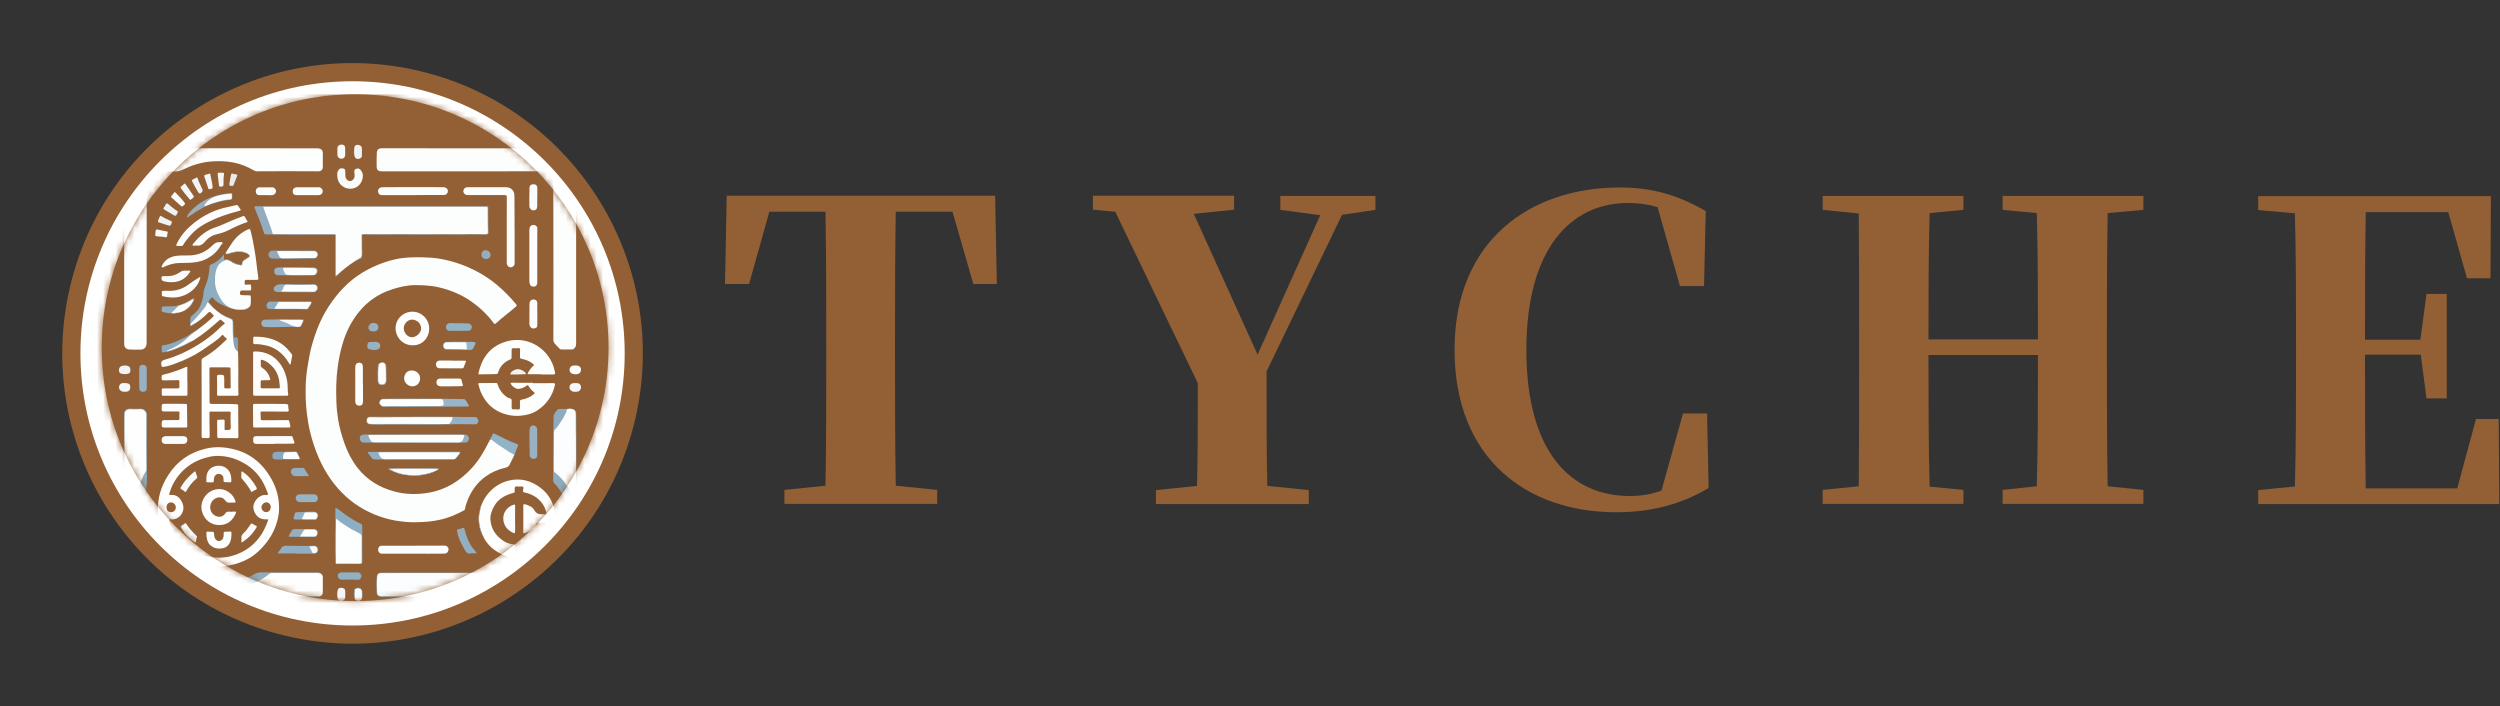 <svg width="400" height="113" viewBox="0 0 400 113" fill="none" xmlns="http://www.w3.org/2000/svg">
<rect x="0" y="0" width="400" height="113" fill="#333333" stroke="none"/>
<path d="M101.603 67.212C107.497 42.252 92.04 17.239 67.079 11.345C42.118 5.451 17.106 20.908 11.212 45.869C5.318 70.829 20.775 95.842 45.736 101.736C70.696 107.63 95.709 92.173 101.603 67.212Z" fill="#926034"/>
<path d="M56.41 100.08C80.457 100.08 99.95 80.587 99.95 56.54C99.95 32.493 80.457 13 56.41 13C32.364 13 12.87 32.493 12.87 56.54C12.87 80.587 32.364 100.08 56.41 100.08Z" fill="white"/>
<path d="M56.82 96.17C79.209 96.17 97.36 78.019 97.36 55.63C97.36 33.24 79.209 15.09 56.82 15.09C34.43 15.09 16.28 33.24 16.28 55.63C16.28 78.019 34.43 96.17 56.82 96.17Z" fill="#926034"/>
<mask id="mask0_170_166" style="mask-type:luminance" maskUnits="userSpaceOnUse" x="16" y="15" width="82" height="82">
<path d="M56.82 96.17C79.209 96.17 97.36 78.019 97.36 55.63C97.36 33.24 79.209 15.09 56.82 15.09C34.43 15.09 16.28 33.24 16.28 55.63C16.28 78.019 34.43 96.17 56.82 96.17Z" fill="white"/>
</mask>
<g mask="url(#mask0_170_166)">
<path d="M55.55 97.73C41.09 97.73 26.64 97.73 12.18 97.74C11.98 97.74 11.93 97.69 11.93 97.49C11.94 70.11 11.94 42.73 11.93 15.34C11.93 15.14 11.98 15.09 12.18 15.09C41.09 15.1 70 15.1 98.92 15.09C99.12 15.09 99.17 15.14 99.17 15.34C99.16 42.72 99.16 70.1 99.17 97.49C99.17 97.69 99.12 97.74 98.92 97.74C84.47 97.72 70.01 97.73 55.55 97.73Z" fill="#926034"/>
<path d="M81.9 73.62C81.79 73.84 81.66 74.05 81.57 74.28C81.44 74.63 81.17 74.76 80.84 74.84C79.69 75.1 78.63 75.56 77.68 76.25C76.36 77.21 75.44 78.49 74.83 79.99C74.64 80.46 74.48 80.95 74.4 81.45C74.38 81.57 74.31 81.62 74.22 81.67C72.99 82.33 71.72 82.88 70.35 83.17C69.48 83.36 68.6 83.47 67.71 83.52C66.76 83.57 65.82 83.59 64.87 83.5C63.72 83.39 62.58 83.21 61.48 82.87C59.22 82.18 57.17 81.08 55.41 79.5C53.48 77.76 52.05 75.65 51.01 73.28C50.39 71.87 49.92 70.41 49.57 68.92C49.35 67.99 49.21 67.05 49.09 66.1C48.9 64.55 48.87 63 48.92 61.44C48.96 60.34 49.1 59.25 49.29 58.17C49.45 57.22 49.61 56.27 49.87 55.35C50.49 53.12 51.31 50.98 52.59 49.03C53.99 46.89 55.68 45.04 57.87 43.69C59.49 42.69 61.22 41.98 63.06 41.53C64.57 41.16 66.12 41.14 67.67 41.17C68.62 41.19 69.56 41.25 70.49 41.42C71.58 41.62 72.66 41.9 73.7 42.28C75.79 43.04 77.72 44.1 79.44 45.52C80.56 46.45 81.59 47.49 82.52 48.61C82.75 48.89 82.73 48.9 82.45 49.14C81.44 50.03 80.34 50.81 79.36 51.73C79.2 51.88 79.1 51.87 78.98 51.69C77.99 50.34 76.79 49.21 75.42 48.24C73.83 47.13 72.08 46.41 70.21 45.97C69.48 45.8 68.73 45.71 67.97 45.66C67.47 45.63 66.97 45.62 66.47 45.62C65.16 45.62 63.9 45.91 62.66 46.32C60.61 46.99 58.89 48.15 57.52 49.8C56.25 51.34 55.36 53.09 54.81 55.01C54.46 56.21 54.21 57.42 54.04 58.66C53.77 60.59 53.75 62.52 53.83 64.46C53.86 65.35 53.96 66.24 54.1 67.12C54.31 68.43 54.68 69.71 55.12 70.96C55.62 72.36 56.29 73.68 57.21 74.86C58.75 76.82 60.76 78.02 63.15 78.65C64.93 79.12 66.74 79.15 68.54 78.84C71.31 78.38 73.57 76.96 75.46 74.92C76.57 73.72 77.39 72.34 78.12 70.89C78.16 70.81 78.2 70.73 78.24 70.65C78.57 70.14 78.49 70.11 79.03 70.52C80.01 71.27 81.06 71.94 82.14 72.54C82.3 72.63 82.33 72.76 82.22 72.98C82.11 73.21 82 73.41 81.9 73.62Z" fill="#FCFDFD"/>
<path d="M92.18 39.87C92.18 44.88 92.18 49.89 92.18 54.9C92.18 55.22 92.15 55.51 91.89 55.74C91.77 55.85 91.65 55.92 91.48 55.92C90.92 55.91 90.35 55.91 89.79 55.91C89.69 55.91 89.6 55.88 89.53 55.79C89.3 55.54 89.07 55.3 88.83 55.06C88.61 54.84 88.53 54.57 88.54 54.27C88.55 51.25 88.56 48.22 88.55 45.2C88.55 39.34 88.53 33.49 88.53 27.63C88.53 27.38 88.4 27.4 88.24 27.4C85.44 27.4 82.65 27.41 79.85 27.41C73.6 27.41 67.35 27.41 61.11 27.41C60.48 27.41 60.27 27.21 60.26 26.58C60.25 25.88 60.26 25.18 60.29 24.48C60.32 23.92 60.57 23.72 61.14 23.72C64.25 23.72 67.37 23.73 70.48 23.73C77.27 23.73 84.05 23.73 90.84 23.73C91 23.73 91.17 23.73 91.33 23.73C91.85 23.75 92.16 24.05 92.17 24.57C92.18 25.53 92.18 26.48 92.18 27.44C92.18 31.59 92.18 35.73 92.18 39.87Z" fill="#FCFDFD"/>
<path d="M19.87 39.79C19.87 34.78 19.87 29.77 19.87 24.76C19.87 24.61 19.86 24.47 19.89 24.32C19.94 23.97 20.26 23.72 20.66 23.72C21.5 23.72 22.34 23.72 23.17 23.72C32.21 23.72 41.26 23.73 50.3 23.73C50.51 23.73 50.72 23.73 50.93 23.74C51.37 23.78 51.64 24.03 51.65 24.48C51.66 25.26 51.66 26.05 51.65 26.83C51.65 27.1 51.38 27.36 51.12 27.4C51.01 27.41 50.9 27.41 50.79 27.41C47.56 27.37 44.32 27.4 41.09 27.41C40.92 27.41 40.78 27.35 40.63 27.27C39.6 26.68 38.52 26.22 37.34 26C36.15 25.77 34.95 25.74 33.75 25.84C32.15 25.97 30.64 26.46 29.2 27.16C28.8 27.35 28.42 27.44 27.97 27.43C26.54 27.4 25.11 27.42 23.68 27.4C23.44 27.4 23.45 27.53 23.45 27.69C23.46 30.9 23.47 34.1 23.47 37.31C23.47 43.09 23.47 48.88 23.46 54.66C23.46 54.79 23.46 54.92 23.45 55.04C23.41 55.54 23.07 55.91 22.59 55.93C21.96 55.95 21.33 55.95 20.71 55.92C20.15 55.89 19.87 55.57 19.87 55C19.87 51.49 19.87 47.99 19.87 44.48C19.87 42.92 19.87 41.36 19.87 39.79Z" fill="#FDFEFE"/>
<path d="M56.76 41.81C55.76 42.45 54.83 43.18 53.97 44C53.89 44.02 53.88 44.16 53.78 44.11C53.66 44.06 53.7 43.94 53.7 43.84C53.71 42.61 53.69 41.38 53.7 40.16C53.7 39.4 53.7 38.65 53.7 37.89C53.7 37.49 53.69 37.49 53.31 37.49C50.93 37.47 48.56 37.51 46.18 37.49C45.38 37.48 44.58 37.47 43.78 37.47C43.64 37.47 43.53 37.45 43.49 37.29C43.1 35.96 42.55 34.69 42.1 33.38C41.98 33.04 41.99 33.04 42.36 33.04C54.14 33.04 65.91 33.04 77.69 33.04C78.08 33.04 78.08 33.04 78.08 33.44C78.08 34.33 78.08 35.23 78.08 36.12C78.08 36.48 78.11 36.85 78.11 37.21C78.11 37.38 78.09 37.46 77.88 37.47C77.42 37.5 76.97 37.47 76.52 37.46C75.66 37.45 74.79 37.45 73.93 37.48C72.82 37.51 71.71 37.45 70.6 37.46C69.18 37.47 67.76 37.51 66.34 37.48C65.27 37.46 64.21 37.44 63.15 37.46C62.22 37.48 61.29 37.49 60.37 37.48C59.67 37.47 58.97 37.46 58.27 37.46C57.93 37.46 57.88 37.52 57.92 37.84C57.93 37.94 57.93 38.04 57.93 38.14C57.93 38.9 57.9 39.65 57.94 40.41C57.97 40.93 57.87 41.31 57.33 41.48C57.12 41.59 56.94 41.7 56.76 41.81Z" fill="#FCFDFD"/>
<path d="M51.4 91.82C51.56 91.97 51.65 92.15 51.65 92.37C51.65 93.17 51.65 93.96 51.65 94.76C51.65 95.04 51.54 95.24 51.29 95.37C51.14 95.43 50.99 95.43 50.83 95.42C49.96 95.41 49.08 95.41 48.21 95.41C39.06 95.42 29.9 95.41 20.75 95.43C20.27 95.43 19.88 95.05 19.88 94.55C19.89 85.12 19.89 75.7 19.89 66.27C19.89 65.77 20.21 65.44 20.72 65.44C21.31 65.44 21.91 65.48 22.5 65.43C23.03 65.39 23.46 65.88 23.46 66.39C23.44 67.42 23.45 68.45 23.45 69.48C23.45 70.75 23.43 72.01 23.46 73.28C23.47 73.88 23.46 74.48 23.48 75.08C23.49 75.3 23.41 75.49 23.31 75.68C22.76 76.73 22.32 77.83 22.05 78.98C21.9 79.62 21.78 80.28 21.79 80.95C21.8 81.32 21.8 81.7 21.79 82.07C21.75 83.43 22.13 84.69 22.61 85.94C22.81 86.46 23.06 86.95 23.32 87.44C23.46 87.71 23.46 87.99 23.45 88.29C23.42 89.24 23.48 90.18 23.48 91.13C23.48 91.15 23.48 91.17 23.49 91.18C23.55 91.33 23.43 91.52 23.6 91.64C24.06 91.69 24.52 91.66 24.98 91.66C25.5 91.66 26.03 91.67 26.55 91.65C26.7 91.6 26.85 91.68 27 91.66C27.22 91.75 27.37 91.97 27.61 92.04C28.32 92.47 29.01 92.96 29.77 93.31C30.76 93.76 31.77 94.14 32.84 94.32C33.94 94.51 35.04 94.54 36.15 94.48C37.99 94.37 39.66 93.74 41.27 92.9C41.85 92.6 42.42 92.28 42.91 91.83C43.04 91.71 43.2 91.66 43.39 91.66C45.88 91.66 48.38 91.66 50.87 91.66C51.07 91.66 51.25 91.68 51.4 91.82Z" fill="#FDFEFD"/>
<path d="M35.16 71.55C38.9 71.74 41.69 73.44 43.489 76.75C44.279 78.2 44.679 79.75 44.65 81.41C44.63 82.6 44.33 83.72 43.84 84.81C43.23 86.16 42.34 87.3 41.26 88.29C40.359 89.12 39.309 89.7 38.15 90.09C37.179 90.41 36.19 90.59 35.179 90.59C32.819 90.6 30.669 89.95 28.84 88.39C27.299 87.08 26.23 85.46 25.619 83.54C25.489 83.12 25.369 82.69 25.36 82.24C25.36 82.06 25.27 81.9 25.259 81.71C25.2 79.64 25.799 77.76 26.91 76.03C28.34 73.78 30.36 72.38 32.94 71.78C33.679 71.6 34.41 71.54 35.16 71.55Z" fill="#FEFEFE"/>
<path d="M31.829 52.58C32.62 52 33.37 51.38 34.08 50.7C34.239 50.55 34.26 50.46 34.069 50.33C33.88 50.2 33.73 49.9 33.529 49.91C33.349 49.92 33.179 50.18 33.01 50.34C32.489 50.82 31.95 51.28 31.349 51.66C31.11 51.8 30.88 51.97 30.63 52.09C30.48 52.16 30.43 52.12 30.439 51.96C30.45 51.82 30.48 51.7 30.59 51.59C31.27 50.88 31.91 50.14 32.539 49.38C32.749 49.13 32.88 48.84 33.029 48.56C33.179 48.27 33.26 48.26 33.469 48.51C33.69 48.76 33.889 49.03 34.139 49.25C34.499 49.59 34.87 49.91 35.289 50.18C35.809 50.52 36.38 50.78 36.959 51.01C37.19 51.1 37.279 51.25 37.289 51.51C37.319 52.11 37.289 52.71 37.309 53.31C37.319 53.58 37.3 53.83 37.429 54.1C37.559 54.37 37.469 54.71 37.51 55.02C37.559 55.35 37.62 55.66 37.88 55.9C37.98 55.99 37.989 56.15 38.08 56.25C38.13 56.88 38.109 57.51 38.12 58.13C38.16 59.78 38.08 61.43 38.15 63.08C38.16 63.26 38.099 63.32 37.919 63.32C36.94 63.31 35.95 63.31 34.969 63.32C34.779 63.32 34.709 63.26 34.719 63.07C34.77 62.14 34.719 61.21 34.719 60.28C34.719 60.06 34.779 59.98 35.01 59.97C35.88 59.95 35.88 59.94 35.88 60.81C35.88 61.17 35.889 61.52 35.88 61.88C35.87 62.07 35.919 62.15 36.12 62.14C36.319 62.13 36.52 62.14 36.719 62.15C36.859 62.16 36.91 62.11 36.91 61.96C36.9 60.98 36.889 59.99 36.88 59.01C36.88 58.83 36.8 58.78 36.63 58.78C35.66 58.78 34.679 58.78 33.709 58.77C33.52 58.77 33.51 58.87 33.51 59.01C33.52 60.7 33.52 62.4 33.529 64.09C33.529 64.62 33.539 64.62 34.059 64.63C35.279 64.65 36.499 64.6 37.719 64.67C38.099 64.69 38.099 64.69 38.109 65.08C38.12 66.68 38.12 68.29 38.139 69.89C38.139 70.06 38.09 70.11 37.919 70.11C36.95 70.1 35.989 70.09 35.02 70.09C34.83 70.09 34.76 70.02 34.76 69.83C34.76 69.02 34.749 68.21 34.739 67.4C34.739 67.24 34.8 67.16 34.959 67.16C35.23 67.16 35.51 67.15 35.779 67.14C35.919 67.14 35.94 67.21 35.94 67.33C35.929 67.75 35.94 68.17 35.929 68.59C35.929 68.77 35.98 68.85 36.169 68.81C36.209 68.8 36.26 68.8 36.309 68.8C36.919 68.78 36.919 68.78 36.919 68.15C36.919 67.46 36.859 66.77 36.91 66.07C36.919 65.91 36.859 65.86 36.709 65.86C35.709 65.86 34.709 65.86 33.7 65.85C33.499 65.85 33.51 65.97 33.51 66.1C33.52 67.31 33.52 68.52 33.55 69.73C33.559 70 33.499 70.12 33.209 70.09C32.999 70.07 32.789 70.08 32.58 70.09C32.34 70.11 32.26 70.02 32.26 69.78C32.27 68.9 32.26 68.01 32.26 67.13C32.26 63.98 32.27 60.83 32.249 57.68C32.249 57.38 32.429 57.33 32.609 57.22C33.48 56.69 34.309 56.1 35.069 55.42C35.44 55.1 35.789 54.75 36.15 54.42C36.319 54.27 36.34 54.14 36.109 54.03C35.959 53.96 35.859 53.82 35.76 53.69C35.669 53.57 35.59 53.54 35.48 53.66C34.8 54.42 33.919 54.93 33.109 55.52C31.869 56.42 30.54 57.16 29.13 57.75C28.299 58.1 27.459 58.41 26.59 58.63C26.419 58.67 26.23 58.68 26.049 58.71C25.95 58.72 25.899 58.68 25.869 58.59C25.68 57.93 25.79 57.71 26.459 57.52C28.07 57.08 29.579 56.39 31.029 55.56C32.73 54.59 34.26 53.4 35.639 52.02C35.749 51.91 35.98 51.89 35.95 51.72C35.929 51.6 35.739 51.51 35.63 51.41C35.27 51.06 35.279 51.08 34.98 51.34C33.719 52.45 32.44 53.54 31 54.43C30.82 54.54 30.63 54.63 30.45 54.72C29.689 55.12 28.91 55.5 28.11 55.82C27.7 55.98 27.29 56.09 26.869 56.22C26.799 56.24 26.669 56.3 26.63 56.19C26.579 56.07 26.709 56.02 26.79 55.98C26.939 55.9 27.079 55.83 27.23 55.77C28.29 55.31 29.209 54.66 30.049 53.87C30.509 53.44 31.059 53.11 31.59 52.75C31.689 52.69 31.759 52.63 31.829 52.58Z" fill="#FEFEFE"/>
<path d="M76.87 81.22C77.16 80.39 77.54 79.62 78.12 78.94C79.01 77.9 80.13 77.19 81.45 76.88C83.26 76.46 84.93 76.88 86.42 78C87.69 78.95 88.47 80.2 88.72 81.76C89.13 84.28 88.4 86.4 86.39 88.01C85.75 88.53 85 88.85 84.19 89.04C82.3 89.48 80.59 89.08 79.04 87.94C78.39 87.46 77.85 86.85 77.46 86.13C77.13 85.55 76.88 84.94 76.74 84.29C76.59 83.55 76.52 82.79 76.69 82.02C76.77 81.77 76.83 81.5 76.87 81.22Z" fill="#FEFEFE"/>
<path d="M36.2 40.28C36.53 39.77 36.85 39.26 37.2 38.76C37.85 37.83 38.69 37.13 39.74 36.68C39.95 36.59 40.02 36.66 40.07 36.84C40.37 37.9 40.54 38.98 40.74 40.06C41 41.49 41.1 42.94 41.32 44.37C41.38 44.73 41.36 44.77 40.99 44.78C40.47 44.79 39.95 44.79 39.43 44.78C39.22 44.77 39.15 44.85 39.15 45.05C39.15 45.6 39.06 45.58 39.62 45.53C40.17 45.48 40.17 45.5 40.19 46.05C40.2 46.47 40.2 46.48 39.77 46.48C39.42 46.48 39.08 46.48 38.73 46.47C38.41 46.46 38.42 46.68 38.4 46.89C38.38 47.11 38.46 47.2 38.69 47.22C39.09 47.25 39.49 47.25 39.89 47.25C40 47.25 40.11 47.24 40.12 47.41C40.14 47.86 40.16 48.32 40.09 48.77C40.07 48.87 40.03 48.96 39.97 49.04C39.71 49.38 39.34 49.51 38.95 49.55C38.05 49.63 37.18 49.5 36.37 49.06C36.08 48.9 35.83 48.71 35.64 48.46C34.79 47.39 34.28 46.2 34.29 44.8C34.29 44.18 34.39 43.59 34.54 43C34.71 42.35 35.18 41.96 35.73 41.68C36.11 41.49 36.54 41.53 36.92 41.8C37.38 42.13 37.89 42.32 38.44 42.42C38.68 42.46 38.75 42.41 38.74 42.18C38.73 41.96 38.84 41.82 38.99 41.69C39.22 41.5 39.48 41.35 39.74 41.2C39.94 41.08 39.97 40.94 39.82 40.77C39.69 40.61 39.5 40.53 39.32 40.46C38.68 40.21 38.03 40.22 37.37 40.37C37.08 40.43 36.79 40.51 36.51 40.63C36.45 40.66 36.39 40.65 36.32 40.65C36.09 40.65 36.07 40.62 36.16 40.4C36.18 40.35 36.18 40.31 36.2 40.28Z" fill="#FCFDFD"/>
<path d="M91.96 65.64C92.189 65.79 92.189 66.04 92.2 66.27C92.21 67.41 92.219 68.55 92.219 69.69C92.23 73.11 92.24 76.52 92.23 79.94C92.219 81.62 92.2 83.29 92.2 84.97C92.21 88.18 92.219 91.38 92.219 94.59C92.219 94.73 92.24 94.88 92.169 95.02C92.01 95.33 91.779 95.5 91.409 95.5C83.879 95.49 76.35 95.49 68.82 95.49C66.219 95.49 63.63 95.5 61.029 95.51C60.599 95.51 60.27 95.28 60.249 94.8C60.209 93.94 60.169 93.07 60.289 92.21C60.349 91.81 60.58 91.64 60.98 91.62C61.12 91.61 61.249 91.62 61.389 91.62C66.29 91.62 71.189 91.61 76.09 91.62C76.82 91.62 77.549 91.62 78.269 91.63C78.779 91.63 79.269 91.83 79.749 91.96C80.9 92.28 82.07 92.33 83.24 92.22C84.73 92.08 86.139 91.61 87.359 90.7C88.579 89.79 89.549 88.67 90.169 87.26C90.87 85.66 91.189 83.99 90.999 82.26C90.85 80.96 90.43 79.73 89.71 78.62C89.419 78.18 89.12 77.74 88.74 77.38C88.59 77.24 88.519 77.08 88.519 76.87C88.519 74.46 88.49 72.05 88.54 69.64C88.559 68.64 88.54 67.64 88.579 66.64C88.6 66.13 88.96 65.82 89.279 65.49C89.34 65.42 89.45 65.45 89.54 65.44C90.029 65.4 90.519 65.48 91.01 65.37C91.23 65.32 91.46 65.38 91.68 65.45C91.799 65.46 91.919 65.5 91.96 65.64C91.87 65.71 91.79 65.67 91.7 65.64C91.609 65.61 91.529 65.58 91.439 65.56C90.95 65.45 90.859 65.5 90.7 65.96C90.6 66.24 90.48 66.5 90.32 66.75C89.879 67.46 89.43 68.17 88.9 68.82C88.79 68.95 88.73 69.09 88.74 69.27C88.74 71.23 88.74 73.19 88.74 75.14C88.74 75.32 88.799 75.44 88.939 75.56C90.07 76.55 90.98 77.71 91.629 79.06C91.76 79.33 91.919 79.59 92.019 79.87C92.07 80.01 92.12 80.14 92.109 80.26C92.059 79.94 92.079 79.58 92.079 79.21C92.079 77.19 92.079 75.17 92.079 73.14C92.079 72.53 92.09 71.92 92.04 71.31C91.999 70.69 92.07 70.07 92.059 69.46C92.049 68.41 92.019 67.37 92.019 66.32C92.01 66.1 91.859 65.88 91.96 65.64Z" fill="#8FACBF"/>
<path d="M86.55 59.87C85.91 59.87 85.28 59.87 84.64 59.87C84.38 59.87 84.37 59.84 84.5 59.61C84.73 59.2 84.98 58.82 85.35 58.52C85.49 58.41 85.41 58.32 85.31 58.24C84.76 57.78 84.11 57.53 83.42 57.4C83.24 57.37 83.2 57.29 83.2 57.13C83.21 56.74 83.19 56.35 83.21 55.96C83.22 55.75 83.14 55.69 82.94 55.7C82.67 55.72 82.39 55.73 82.12 55.72C81.93 55.72 81.86 55.79 81.86 55.98C81.86 56.39 81.85 56.8 81.85 57.21C81.85 57.36 81.81 57.44 81.65 57.51C80.67 57.91 79.99 58.6 79.69 59.63C79.64 59.79 79.55 59.84 79.39 59.85C78.5 59.86 77.61 59.88 76.71 59.9C76.58 59.9 76.52 59.85 76.55 59.72C77.06 57.41 78.24 55.64 80.54 54.79C83.99 53.51 87.51 55.46 88.57 58.66C88.66 58.94 88.73 59.24 88.79 59.53C88.86 59.86 88.82 59.9 88.49 59.91C87.84 59.92 87.2 59.91 86.55 59.91C86.55 59.89 86.55 59.88 86.55 59.87Z" fill="#FDFEFE"/>
<path d="M85.269 61.31C86.359 61.31 87.46 61.32 88.549 61.3C88.809 61.3 88.829 61.41 88.79 61.61C88.4 63.34 87.45 64.7 85.969 65.67C85.139 66.21 84.189 66.45 83.189 66.52C82.01 66.61 80.9 66.38 79.84 65.88C78.48 65.23 77.559 64.14 76.95 62.78C76.769 62.37 76.669 61.94 76.549 61.51C76.51 61.37 76.54 61.29 76.71 61.29C77.6 61.29 78.49 61.29 79.389 61.28C79.529 61.28 79.57 61.35 79.6 61.47C79.84 62.22 80.249 62.86 80.87 63.37C81.079 63.54 81.309 63.67 81.57 63.73C81.799 63.78 81.879 63.9 81.87 64.13C81.85 64.48 81.87 64.84 81.859 65.19C81.859 65.4 81.909 65.51 82.159 65.49C82.389 65.47 82.629 65.49 82.87 65.52C83.12 65.55 83.189 65.45 83.189 65.21C83.18 64.9 83.219 64.59 83.189 64.28C83.169 64.01 83.309 63.97 83.519 63.93C84.219 63.8 84.859 63.53 85.409 63.07C85.57 62.94 85.59 62.86 85.4 62.72C85.07 62.47 84.809 62.15 84.6 61.8C84.49 61.61 84.389 61.59 84.219 61.72C83.82 62.03 83.389 62.22 82.87 62.22C82.45 62.22 81.9 61.76 81.73 61.42C81.62 61.21 81.82 61.24 81.939 61.24C83.01 61.24 84.09 61.25 85.159 61.25C85.2 61.25 85.23 61.25 85.269 61.25C85.269 61.29 85.269 61.3 85.269 61.31Z" fill="#FDFEFE"/>
<path d="M40.499 59.76C40.499 58.67 40.499 57.57 40.499 56.48C40.499 56.29 40.559 56.23 40.749 56.23C42.529 56.22 43.94 56.91 44.95 58.39C45.499 59.19 45.8 60.08 45.959 61.04C46.069 61.72 45.989 62.4 46.109 63.07C46.139 63.27 46.05 63.32 45.859 63.32C44.169 63.32 42.469 63.31 40.779 63.32C40.55 63.32 40.499 63.23 40.499 63.03C40.499 61.94 40.499 60.85 40.499 59.76Z" fill="#FEFEFE"/>
<path d="M82.34 36.74C82.34 38.5 82.34 40.25 82.34 42.01C82.34 42.18 82.35 42.36 82.23 42.5C82.04 42.74 81.77 42.84 81.51 42.74C81.25 42.65 81.09 42.39 81.08 42.07C81.08 39.98 81.08 37.88 81.08 35.79C81.08 34.41 81.09 33.02 81.09 31.64C81.09 31.26 81.05 31.22 80.67 31.21C78.77 31.21 76.86 31.21 74.96 31.21C74.78 31.21 74.6 31.23 74.44 31.11C74.18 30.92 74.08 30.69 74.15 30.44C74.24 30.14 74.45 29.97 74.76 29.95C74.83 29.95 74.91 29.95 74.98 29.95C76.96 29.95 78.93 29.95 80.91 29.95C81.48 29.95 81.94 30.18 82.19 30.71C82.31 30.97 82.31 31.26 82.31 31.54C82.32 32.76 82.32 33.98 82.33 35.2C82.33 35.71 82.33 36.22 82.33 36.73C82.33 36.74 82.34 36.74 82.34 36.74Z" fill="#FCFDFD"/>
<path d="M23.52 91.66C23.42 91.53 23.46 91.39 23.47 91.25C23.44 90.78 23.41 90.3 23.49 89.83C23.5 90.32 23.53 90.81 23.53 91.3C23.53 91.54 23.62 91.61 23.85 91.6C24.28 91.59 24.71 91.6 25.13 91.6C26.3 91.6 27.48 91.59 28.65 91.58C29.03 91.58 29.32 91.8 29.62 91.96C30.66 92.5 31.73 92.95 32.89 93.13C34.03 93.31 35.19 93.31 36.35 93.24C37.9 93.14 39.34 92.66 40.67 91.88C41.05 91.65 41.42 91.58 41.85 91.58C44.72 91.59 47.6 91.58 50.47 91.58C50.71 91.58 50.94 91.56 51.17 91.64C51.27 91.67 51.36 91.69 51.4 91.81C51.18 91.69 50.93 91.69 50.69 91.69C48.29 91.69 45.88 91.69 43.48 91.69C43.27 91.69 43.13 91.76 42.98 91.9C42.38 92.43 41.67 92.8 40.96 93.17C40.01 93.66 39.02 94.06 37.99 94.3C36.71 94.6 35.41 94.69 34.1 94.57C33.51 94.52 32.93 94.43 32.36 94.32C31.57 94.17 30.83 93.87 30.1 93.56C29.19 93.17 28.35 92.65 27.53 92.09C27.36 91.97 27.21 91.81 27.02 91.72C26.88 91.7 26.75 91.68 26.61 91.66C26.32 91.71 26.03 91.68 25.75 91.68C25 91.68 24.26 91.72 23.52 91.66Z" fill="#8FADC1"/>
<path d="M23.48 89.83C23.47 90.3 23.47 90.77 23.46 91.25C23.41 91.17 23.42 91.07 23.42 90.98C23.42 90.01 23.42 89.05 23.42 88.08C23.42 87.91 23.37 87.77 23.29 87.62C22.73 86.61 22.29 85.55 21.97 84.43C21.59 83.12 21.61 81.78 21.69 80.45C21.75 79.39 22 78.34 22.43 77.35C22.72 76.68 22.96 75.98 23.36 75.36C23.42 75.27 23.41 75.17 23.41 75.07C23.41 72.22 23.4 69.37 23.41 66.52C23.41 65.89 23.08 65.44 22.38 65.47C21.85 65.5 21.32 65.5 20.8 65.47C20.3 65.44 19.9 65.89 19.9 66.37C19.92 75.13 19.91 83.89 19.91 92.65C19.91 93.28 19.91 93.91 19.91 94.54C19.91 95.09 20.2 95.38 20.74 95.38C30.38 95.38 40.01 95.37 49.65 95.37C50.2 95.37 50.74 95.37 51.29 95.37C51.15 95.49 50.99 95.47 50.82 95.47C41.15 95.47 31.48 95.47 21.8 95.46C21.46 95.46 21.13 95.47 20.79 95.47C20.18 95.47 19.85 95.15 19.85 94.54C19.85 92.03 19.85 89.51 19.85 87C19.85 80.17 19.85 73.34 19.85 66.51C19.85 66.31 19.8 66.1 19.9 65.92C20.07 65.61 20.29 65.38 20.69 65.39C21.31 65.41 21.93 65.39 22.55 65.4C23.1 65.41 23.46 65.76 23.48 66.32C23.49 66.79 23.49 67.27 23.49 67.74C23.49 70.1 23.52 72.46 23.49 74.82C23.48 75.9 23.58 76.99 23.4 78.06C23.16 79.48 23.05 80.91 23.06 82.35C23.07 83.26 23.17 84.15 23.45 85.02C23.47 85.1 23.48 85.18 23.48 85.26C23.44 86.73 23.52 88.19 23.5 89.66C23.49 89.72 23.49 89.78 23.48 89.83Z" fill="#8EAEC0"/>
<path d="M63.29 52.53C63.29 51.06 64.49 49.87 65.999 49.87C67.469 49.87 68.71 51.11 68.669 52.64C68.639 54.06 67.6 55.24 66.07 55.25C64.46 55.26 63.33 54.03 63.29 52.53Z" fill="#FEFEFE"/>
<path d="M43.469 68.4C42.58 68.4 41.69 68.39 40.789 68.41C40.559 68.41 40.499 68.34 40.499 68.12C40.499 67.04 40.499 65.95 40.48 64.87C40.48 64.64 40.599 64.62 40.77 64.62C41.569 64.62 42.37 64.62 43.169 64.62C43.95 64.62 44.739 64.62 45.52 64.63C45.609 64.63 45.7 64.65 45.789 64.65C45.999 64.66 46.13 64.72 46.12 64.97C46.109 65.17 46.15 65.37 46.19 65.57C46.23 65.79 46.15 65.86 45.929 65.86C44.779 65.85 43.639 65.85 42.489 65.84C42.279 65.84 42.069 65.85 41.859 65.85C41.719 65.85 41.669 65.91 41.679 66.05C41.7 66.36 41.719 66.67 41.719 66.98C41.719 67.19 41.8 67.25 41.999 67.24C43.029 67.23 44.059 67.22 45.08 67.22C45.4 67.22 45.719 67.22 46.039 67.22C46.139 67.22 46.239 67.22 46.27 67.35C46.319 67.6 46.38 67.85 46.44 68.09C46.489 68.31 46.429 68.42 46.169 68.41C45.27 68.39 44.37 68.4 43.469 68.4Z" fill="#FEFEFE"/>
<path d="M36.2 40.28C36.15 40.63 36.19 40.66 36.55 40.54C37.18 40.33 37.82 40.16 38.5 40.21C38.94 40.25 39.36 40.37 39.72 40.62C40.06 40.86 40.05 41.05 39.69 41.26C39.49 41.38 39.29 41.51 39.09 41.64C38.89 41.77 38.75 41.94 38.78 42.2C38.8 42.43 38.65 42.47 38.46 42.44C37.93 42.36 37.43 42.2 37 41.89C36.49 41.51 36.01 41.51 35.42 41.96C34.85 42.39 34.62 42.96 34.49 43.62C34.41 44.05 34.39 44.48 34.39 44.92C34.39 45.89 34.68 46.77 35.17 47.6C35.46 48.08 35.77 48.53 36.22 48.87C36.73 49.26 37.33 49.42 37.94 49.49C38.38 49.54 38.82 49.56 39.27 49.42C39.54 49.34 39.75 49.17 39.97 49.02C39.75 49.4 39.38 49.5 38.99 49.54C38.01 49.64 37.09 49.43 36.18 49.05C35.36 48.71 34.59 48.34 34.03 47.63C33.96 47.54 33.88 47.54 33.81 47.64C33.78 47.68 33.74 47.73 33.71 47.77C33.28 48.25 33.28 48.25 33.71 48.74C33.85 48.9 34.02 49.04 34.13 49.23C33.86 49.1 33.72 48.84 33.52 48.63C33.45 48.56 33.4 48.47 33.32 48.41C33.24 48.34 33.18 48.35 33.14 48.46C32.92 49.13 32.42 49.61 32 50.14C31.55 50.69 31.07 51.21 30.56 51.71C30.47 51.79 30.44 51.93 30.5 52.01C30.57 52.11 30.68 52.01 30.76 51.96C30.95 51.84 31.13 51.71 31.35 51.64C31.13 51.88 30.83 52 30.56 52.15C30.44 52.22 30.37 52.13 30.39 52C30.45 51.62 30.46 51.24 30.47 50.86C30.48 50.68 30.6 50.61 30.71 50.52C31.29 50.02 31.86 49.5 32.12 48.75C32.33 48.16 32.53 47.55 32.56 46.93C32.59 46.33 32.82 45.83 33.03 45.3C33.26 44.75 33.36 44.17 33.44 43.59C33.48 43.26 33.55 42.93 33.54 42.59C33.54 42.48 33.61 42.39 33.7 42.36C34.55 42.01 35.25 41.48 35.79 40.75C35.8 40.74 35.82 40.74 35.85 40.74C35.85 40.95 35.85 41.15 35.85 41.35C35.85 41.48 35.84 41.6 36.03 41.55C36.41 41.45 36.73 41.59 37.03 41.8C37.46 42.1 37.94 42.3 38.47 42.35C38.66 42.37 38.75 42.33 38.73 42.12C38.7 41.9 38.83 41.76 38.98 41.64C39.2 41.45 39.46 41.31 39.71 41.16C39.95 41.02 39.97 40.91 39.75 40.73C39.29 40.35 38.74 40.27 38.16 40.28C37.64 40.3 37.14 40.41 36.65 40.6C36.57 40.63 36.49 40.64 36.41 40.65C36.3 40.65 36.15 40.71 36.09 40.58C36.02 40.46 36.12 40.37 36.2 40.28Z" fill="#8FADC1"/>
<path d="M66.07 88.59C64.43 88.59 62.79 88.59 61.16 88.59C60.84 88.59 60.64 88.47 60.54 88.2C60.44 87.95 60.52 87.6 60.72 87.42C60.85 87.3 61.01 87.32 61.16 87.32C63.43 87.31 65.71 87.31 67.99 87.31C68.98 87.31 69.97 87.3 70.97 87.3C71.17 87.3 71.38 87.28 71.54 87.43C71.73 87.61 71.83 87.83 71.74 88.09C71.63 88.42 71.42 88.58 71.1 88.58C69.42 88.6 67.74 88.59 66.07 88.59Z" fill="#FCFDFD"/>
<path d="M66.019 31.22C64.379 31.22 62.739 31.22 61.099 31.22C60.819 31.22 60.63 31.1 60.529 30.84C60.419 30.55 60.489 30.28 60.719 30.1C60.889 29.97 61.08 29.95 61.289 29.95C63.27 29.95 65.24 29.94 67.219 29.94C68.469 29.94 69.71 29.94 70.96 29.95C71.32 29.95 71.59 30.16 71.65 30.46C71.719 30.85 71.439 31.2 71.019 31.2C70.26 31.21 69.49 31.2 68.73 31.2C67.82 31.22 66.919 31.22 66.019 31.22Z" fill="#FCFEFE"/>
<path d="M28.71 39.36C28.11 39.36 28.1 39.36 28.35 38.86C28.98 37.6 29.9 36.58 30.99 35.71C32.62 34.4 34.45 33.52 36.51 33.11C36.91 33.03 37.31 32.94 37.71 32.84C37.9 32.8 38.06 32.79 38.16 33.02C38.22 33.16 38.33 33.28 38.42 33.4C38.57 33.62 38.56 33.66 38.31 33.73C37.79 33.88 37.26 34.01 36.74 34.17C35.14 34.66 33.61 35.28 32.19 36.17C31.41 36.66 30.76 37.29 30.18 37.99C29.86 38.37 29.55 38.76 29.3 39.2C29.14 39.48 28.87 39.3 28.71 39.36Z" fill="#FDFDFE"/>
<path d="M57.31 41.49C57.36 41.37 57.48 41.31 57.58 41.28C57.83 41.21 57.86 41.05 57.86 40.83C57.85 39.82 57.85 38.81 57.85 37.8C57.85 37.45 57.86 37.44 58.2 37.44C64.61 37.44 71.02 37.44 77.43 37.45C78.06 37.45 78.08 37.45 78.05 36.81C78 35.67 78.02 34.53 78.02 33.4C78.02 33.14 77.93 33.08 77.69 33.08C75.48 33.09 73.26 33.08 71.05 33.08C61.56 33.08 52.07 33.07 42.58 33.07C42.09 33.07 42.08 33.07 42.25 33.52C42.6 34.48 42.97 35.44 43.32 36.4C43.43 36.69 43.51 36.98 43.58 37.28C43.61 37.41 43.66 37.45 43.78 37.44C43.89 37.44 44 37.44 44.11 37.44C47.18 37.44 50.25 37.44 53.32 37.45C53.72 37.45 53.75 37.48 53.75 37.89C53.75 39.88 53.76 41.88 53.76 43.87C53.76 44.07 53.81 44.1 53.97 44.01C53.95 44.05 53.94 44.09 53.91 44.13C53.86 44.19 53.81 44.29 53.72 44.26C53.62 44.23 53.66 44.12 53.66 44.05C53.66 42.35 53.65 40.64 53.65 38.94C53.65 38.56 53.64 38.17 53.65 37.79C53.66 37.61 53.59 37.55 53.42 37.55C52.68 37.55 51.94 37.52 51.21 37.53C48.77 37.56 46.33 37.55 43.89 37.51C43.43 37.5 42.98 37.49 42.52 37.5C42.37 37.5 42.29 37.45 42.24 37.3C41.84 35.92 41.26 34.6 40.74 33.27C40.68 33.08 40.69 33 40.92 33C46.48 33.01 52.05 33 57.61 33C64.27 33 70.92 33 77.58 33C78.21 33 78.12 32.95 78.12 33.54C78.13 34.76 78.12 35.98 78.14 37.2C78.14 37.44 78.07 37.51 77.83 37.52C77.35 37.54 76.87 37.51 76.38 37.51C73.11 37.52 69.84 37.53 66.57 37.53C63.78 37.53 61 37.52 58.21 37.51C58 37.51 57.91 37.56 57.92 37.78C57.96 38.74 57.95 39.71 57.94 40.68C57.94 41.28 57.93 41.3 57.31 41.49Z" fill="#93ADBE"/>
<path d="M29.99 60.98C29.99 61.68 29.98 62.38 29.99 63.08C29.99 63.26 29.94 63.32 29.76 63.32C28.55 63.31 27.34 63.31 26.13 63.32C25.95 63.32 25.89 63.26 25.89 63.08C25.9 62.85 25.89 62.62 25.88 62.4C25.87 62.21 25.95 62.14 26.13 62.14C26.89 62.14 27.64 62.13 28.4 62.14C28.66 62.15 28.73 62.07 28.71 61.82C28.69 61.58 28.69 61.33 28.71 61.08C28.72 60.88 28.65 60.81 28.44 60.82C27.69 60.84 26.93 60.84 26.17 60.86C25.94 60.87 25.87 60.78 25.86 60.57C25.84 60.06 25.83 60.02 26.36 59.89C27.53 59.6 28.66 59.2 29.76 58.72C29.96 58.63 29.97 58.72 29.97 58.88C29.96 59.58 29.97 60.28 29.97 60.98C29.97 60.98 29.98 60.98 29.99 60.98Z" fill="#FDFDFE"/>
<path d="M85.96 40.92C85.96 42.36 85.96 43.8 85.96 45.24C85.96 45.65 85.68 45.9 85.28 45.86C85.03 45.84 84.86 45.71 84.78 45.47C84.72 45.3 84.7 45.14 84.7 44.96C84.7 42.27 84.7 39.57 84.7 36.88C84.7 36.77 84.7 36.66 84.72 36.55C84.76 36.29 84.91 36.09 85.17 36.01C85.45 35.93 85.69 36.04 85.88 36.24C85.99 36.35 85.97 36.5 85.97 36.63C85.97 38.06 85.97 39.49 85.96 40.92Z" fill="#FDFDFE"/>
<path d="M27.97 68.4C27.39 68.4 26.81 68.39 26.22 68.4C25.99 68.4 25.89 68.3 25.87 68.08C25.85 67.87 25.87 67.66 25.91 67.46C25.95 67.24 26.13 67.22 26.31 67.22C27.01 67.21 27.71 67.2 28.41 67.21C28.66 67.22 28.72 67.13 28.71 66.9C28.69 66.63 28.7 66.35 28.72 66.08C28.74 65.88 28.67 65.83 28.48 65.83C27.72 65.84 26.97 65.82 26.21 65.83C25.94 65.84 25.85 65.72 25.86 65.48C25.87 65.34 25.86 65.21 25.87 65.07C25.89 64.66 25.92 64.62 26.33 64.61C27.09 64.6 27.86 64.6 28.62 64.61C28.98 64.61 29.35 64.63 29.71 64.63C29.88 64.63 29.92 64.69 29.92 64.86C29.92 65.96 29.94 67.06 29.96 68.16C29.96 68.35 29.91 68.41 29.72 68.41C29.15 68.4 28.56 68.41 27.97 68.4Z" fill="#FDFDFE"/>
<path d="M35.19 38.75C35.33 38.78 35.52 38.67 35.6 38.8C35.69 38.95 35.48 39.04 35.41 39.15C34.98 39.88 34.46 40.52 33.75 41C33.06 41.47 32.31 41.79 31.48 41.93C30.44 42.11 29.39 42.03 28.35 42.1C27.66 42.15 27.03 42.36 26.4 42.63C26.35 42.65 26.3 42.67 26.25 42.7C26.14 42.75 25.99 42.85 25.9 42.75C25.81 42.65 25.9 42.5 25.97 42.39C26.43 41.56 27.15 41.11 28.07 40.96C28.71 40.86 29.36 40.86 30 40.87C31.58 40.91 32.91 40.36 34.02 39.24C34.35 38.92 34.7 38.69 35.19 38.75Z" fill="#FDFEFE"/>
<path d="M31.389 39.28C31.199 39.28 30.899 39.38 30.829 39.26C30.749 39.09 30.989 38.91 31.119 38.76C32.009 37.68 33.079 36.84 34.419 36.39C35.589 36 36.679 35.43 37.819 34.99C38.179 34.85 38.539 34.73 38.889 34.58C39.009 34.53 39.079 34.55 39.139 34.65C39.279 34.89 39.409 35.12 39.559 35.35C39.639 35.47 39.619 35.53 39.469 35.57C38.409 35.89 37.429 36.4 36.449 36.88C35.889 37.15 35.309 37.34 34.709 37.47C34.049 37.61 33.479 37.96 32.999 38.44C32.949 38.49 32.899 38.54 32.849 38.6C32.479 39.07 32.039 39.4 31.389 39.28Z" fill="#FDFDFE"/>
<path d="M46.4 58.36C46.05 57.79 45.69 57.23 45.21 56.75C44.43 55.97 43.52 55.46 42.44 55.24C41.9 55.13 41.35 55.04 40.8 55.06C40.56 55.07 40.5 54.98 40.51 54.76C40.52 54.53 40.52 54.31 40.52 54.08C40.52 53.93 40.56 53.87 40.72 53.87C42.17 53.86 43.56 54.09 44.82 54.86C45.57 55.32 46.15 55.95 46.67 56.65C46.73 56.73 46.77 56.82 46.75 56.93C46.67 57.35 46.6 57.77 46.51 58.19C46.5 58.24 46.48 58.31 46.4 58.36Z" fill="#FCFDFD"/>
<path d="M53.749 90.18C53.599 90.14 53.669 90.02 53.669 89.93C53.66 87.6 53.669 85.27 53.66 82.94C53.66 82.49 53.65 82.05 53.66 81.6C53.66 81.5 53.599 81.36 53.719 81.3C53.84 81.24 53.94 81.35 54.029 81.42C54.469 81.76 54.91 82.09 55.37 82.41C56.12 82.93 56.9 83.43 57.739 83.81C57.889 83.88 57.95 83.97 57.95 84.14C57.95 86.05 57.959 87.96 57.98 89.87C57.98 90.15 57.9 90.22 57.63 90.22C56.41 90.21 55.19 90.21 53.969 90.21C53.889 90.22 53.819 90.24 53.749 90.18C53.88 90.05 54.039 90.07 54.19 90.07C55.249 90.07 56.3 90.07 57.359 90.07C57.73 90.07 57.739 90.06 57.739 89.68C57.739 88.44 57.73 87.2 57.749 85.96C57.749 85.68 57.66 85.5 57.4 85.38C56.349 84.87 55.359 84.27 54.4 83.6C54.23 83.48 54.069 83.35 53.91 83.23C53.87 83.24 53.859 83.25 53.859 83.27C53.889 84.85 53.77 86.44 53.809 88.02C53.83 88.61 53.849 89.2 53.849 89.79C53.859 89.94 53.859 90.08 53.749 90.18Z" fill="#8CAEC2"/>
<path d="M53.96 28.01C53.94 27.74 53.98 27.45 54.17 27.19C54.36 26.93 54.57 26.87 54.97 26.97C55.25 27.04 55.23 27.26 55.24 27.47C55.25 27.71 55.24 27.94 55.26 28.18C55.28 28.61 55.65 28.99 56.02 28.97C56.41 28.95 56.75 28.55 56.74 28.12C56.73 27.92 56.71 27.72 56.7 27.52C56.69 27.33 56.67 27.13 56.91 27.04C57.16 26.94 57.4 26.9 57.62 27.11C58.07 27.55 58.13 28.09 57.99 28.65C57.72 29.74 56.7 30.39 55.6 30.15C54.7 29.96 53.94 29.18 53.96 28.01Z" fill="#FAFBFB"/>
<path d="M58.08 61.54C58.08 62.42 58.08 63.31 58.08 64.19C58.08 64.7 57.91 64.9 57.48 64.91C57.1 64.92 56.84 64.64 56.84 64.19C56.83 62.7 56.84 61.2 56.84 59.71C56.84 59.36 56.83 59.02 56.85 58.67C56.87 58.15 57.29 57.89 57.76 58.1C57.9 58.16 57.99 58.26 58.02 58.42C58.07 58.67 58.06 58.93 58.06 59.18C58.06 59.96 58.06 60.75 58.06 61.53C58.07 61.54 58.08 61.54 58.08 61.54Z" fill="#FDFEFE"/>
<path d="M43.919 71.03C42.989 71.03 42.059 71.03 41.13 71.03C40.65 71.03 40.51 70.89 40.499 70.42C40.489 69.93 40.63 69.78 41.099 69.78C42.919 69.77 44.739 69.78 46.559 69.77C46.7 69.77 46.779 69.81 46.819 69.95C46.9 70.21 46.989 70.47 47.09 70.72C47.16 70.91 47.099 70.97 46.919 70.98C46.429 70.99 45.94 71 45.45 71C44.94 71 44.429 71 43.919 71C43.919 71.01 43.919 71.02 43.919 71.03Z" fill="#FAFBFC"/>
<path d="M65.73 66.67C67.82 66.67 69.92 66.65 72.01 66.68C73.07 66.69 74.14 66.74 75.2 66.73C75.45 66.73 75.69 66.71 75.94 66.71C76.25 66.7 76.4 66.92 76.5 67.15C76.6 67.38 76.51 67.59 76.33 67.77C76.2 67.9 76.03 67.89 75.87 67.89C74.73 67.89 73.59 67.83 72.46 67.88C68.89 68.03 65.32 67.9 61.75 67.94C60.9 67.95 60.04 67.99 59.18 67.9C58.82 67.86 58.59 67.62 58.62 67.27C58.66 66.86 58.85 66.68 59.24 66.68C61.4 66.69 63.56 66.69 65.72 66.69C65.73 66.68 65.73 66.67 65.73 66.67Z" fill="#96B1C7"/>
<path d="M26.82 46.53C28.099 46.6 29.25 46.24 30.27 45.45C30.77 45.06 31.309 44.73 31.86 44.4C31.91 44.37 31.97 44.31 32.029 44.36C32.08 44.41 32.039 44.48 32.029 44.54C31.64 45.83 30.77 46.67 29.57 47.21C28.599 47.64 27.59 47.68 26.559 47.51C26.39 47.48 26.23 47.4 26.059 47.41C25.939 47.41 25.899 47.32 25.899 47.23C25.89 47.05 25.899 46.87 25.899 46.69C25.91 46.55 26.009 46.54 26.119 46.54C26.349 46.52 26.579 46.53 26.82 46.53Z" fill="#FDFEFE"/>
<path d="M81.9 73.62C81.909 73.38 82.079 73.21 82.159 73.01C82.24 72.81 82.279 72.72 81.999 72.6C81.59 72.44 81.24 72.15 80.859 71.91C80.09 71.44 79.35 70.93 78.659 70.36C78.559 70.28 78.51 70.3 78.439 70.39C78.37 70.48 78.359 70.62 78.23 70.66C78.439 70.25 78.65 69.84 78.859 69.43C78.919 69.31 78.999 69.36 79.09 69.39C79.629 69.61 80.139 69.88 80.659 70.15C81.32 70.5 82.01 70.79 82.71 71.04C82.859 71.09 82.95 71.16 82.87 71.34C82.549 72.03 82.37 72.78 82.01 73.46C81.99 73.53 81.939 73.57 81.9 73.62Z" fill="#92B2C6"/>
<path d="M47.46 88.54C46.53 88.54 45.6 88.54 44.68 88.54C44.61 88.54 44.52 88.57 44.48 88.49C44.43 88.41 44.52 88.36 44.56 88.3C44.68 88.14 44.84 88 44.92 87.82C45.12 87.39 45.44 87.31 45.88 87.32C47.33 87.34 48.77 87.39 50.22 87.31C50.61 87.29 50.91 87.59 50.91 87.96C50.91 88.31 50.61 88.59 50.23 88.59C49.31 88.59 48.39 88.59 47.47 88.59C47.46 88.57 47.46 88.56 47.46 88.54Z" fill="#91AEC3"/>
<path d="M85.96 70.77C85.96 71.45 85.96 72.13 85.96 72.82C85.96 73.2 85.74 73.41 85.37 73.42C85.049 73.43 84.779 73.2 84.749 72.86C84.73 72.63 84.74 72.41 84.74 72.18C84.73 71.23 84.719 70.29 84.71 69.34C84.71 69.08 84.719 68.81 84.769 68.55C84.84 68.21 85.049 68.04 85.35 68.06C85.659 68.09 85.939 68.36 85.95 68.66C85.96 69.36 85.95 70.06 85.95 70.76C85.95 70.77 85.95 70.77 85.96 70.77Z" fill="#99B1C2"/>
<path d="M61.13 64.99C60.849 64.91 60.65 64.66 60.66 64.41C60.669 64.13 60.9 63.86 61.169 63.82C61.3 63.8 61.44 63.8 61.58 63.8C64.379 63.79 67.169 63.76 69.969 63.79C71.359 63.81 72.749 63.85 74.15 63.85C74.309 63.85 74.43 63.9 74.519 64.04C74.68 64.3 74.829 64.55 74.99 64.81C75.09 64.96 75.049 65.03 74.879 65.03C74.629 65.04 74.37 65.05 74.12 65.05C71.059 65.06 67.999 65.05 64.939 65.08C63.8 65.09 62.66 65.03 61.529 65.1C61.38 65.1 61.239 65.08 61.13 64.99C61.26 64.84 61.429 64.88 61.59 64.88C64.43 64.88 67.269 64.88 70.109 64.88C70.23 64.88 70.35 64.88 70.469 64.88C70.669 64.88 70.829 64.82 70.85 64.58C70.879 64.3 70.769 64.06 70.57 64C70.46 63.96 70.34 63.96 70.219 63.96C68.439 63.96 66.669 63.92 64.889 63.97C63.859 64 62.84 63.9 61.809 63.95C61.62 63.96 61.429 63.98 61.239 64.01C60.91 64.08 60.8 64.36 60.969 64.66C61.029 64.76 61.169 64.83 61.13 64.99Z" fill="#97B4C8"/>
<path d="M49.16 31.22C48.6 31.22 48.03 31.22 47.47 31.22C47.05 31.22 46.84 31.03 46.83 30.63C46.82 30.26 47.06 30 47.44 29.97C47.68 29.95 47.91 29.96 48.15 29.96C49.05 29.96 49.95 29.96 50.85 29.96C50.98 29.96 51.12 29.95 51.25 30.01C51.52 30.14 51.68 30.43 51.63 30.7C51.58 30.99 51.33 31.21 51.01 31.22C50.4 31.22 49.78 31.21 49.16 31.22Z" fill="#FCFEFE"/>
<path d="M70.1 75.16C69.86 75.27 69.63 75.38 69.39 75.49C68.72 75.76 68.02 75.9 67.3 76.02C66.52 76.15 65.75 76.07 64.99 75.99C64.11 75.9 63.28 75.61 62.48 75.21C62.43 75.18 62.35 75.17 62.37 75.08C62.39 75 62.46 74.99 62.52 75C62.81 75 63.1 74.97 63.39 74.97C65.1 74.97 66.81 74.96 68.52 74.97C68.95 74.97 69.37 74.99 69.8 74.99C69.93 74.99 70.08 74.97 70.1 75.16Z" fill="#FAFCFC"/>
<path d="M85.97 50.23C85.97 50.82 85.98 51.41 85.97 52C85.96 52.37 85.85 52.48 85.46 52.55C85.18 52.6 84.91 52.46 84.8 52.2C84.74 52.07 84.7 51.93 84.7 51.78C84.71 50.74 84.71 49.71 84.72 48.67C84.72 48.45 84.73 48.23 84.93 48.07C85.14 47.9 85.37 47.86 85.62 47.96C85.86 48.06 85.97 48.24 85.97 48.51C85.95 49.08 85.96 49.66 85.97 50.23Z" fill="#FCFCFD"/>
<path d="M72.33 57.71C72.99 57.71 73.66 57.71 74.32 57.71C74.58 57.71 74.6 57.75 74.5 57.99C74.4 58.24 74.29 58.49 74.2 58.75C74.15 58.88 74.07 58.94 73.93 58.93C72.72 58.93 71.51 58.94 70.3 58.92C69.95 58.92 69.73 58.61 69.75 58.24C69.77 57.91 70.01 57.69 70.36 57.69C71.02 57.69 71.67 57.69 72.33 57.69C72.33 57.7 72.33 57.71 72.33 57.71Z" fill="#FDFEFE"/>
<path d="M75.39 88.53C74.84 88.72 74.56 88.33 74.29 87.85C73.9 87.16 73.53 86.46 73.3 85.71C73.22 85.45 73.18 85.18 73.12 84.92C73.09 84.8 73.12 84.73 73.25 84.7C73.51 84.64 73.78 84.57 74.04 84.48C74.2 84.43 74.27 84.46 74.31 84.63C74.64 85.98 75.15 87.24 76.12 88.27C76.17 88.33 76.26 88.39 76.22 88.47C76.18 88.56 76.07 88.52 75.99 88.52C75.82 88.54 75.65 88.53 75.39 88.53Z" fill="#93B0C3"/>
<path d="M48.23 51.98C48.209 52.25 48.039 52.35 47.789 52.34C47.419 52.33 47.05 52.29 46.669 52.29C45.219 52.29 43.779 52.4 42.33 52.32C41.889 52.29 41.65 51.73 41.919 51.38C42.05 51.22 42.219 51.15 42.419 51.14C44.41 51.1 46.41 51.08 48.4 51.11C48.58 51.11 48.639 51.2 48.559 51.35C48.489 51.48 48.459 51.64 48.33 51.74C48.27 51.69 48.26 51.61 48.279 51.54C48.349 51.35 48.249 51.3 48.09 51.28C47.95 51.26 47.819 51.26 47.679 51.26C46.919 51.26 46.15 51.26 45.389 51.26C45.23 51.26 45.059 51.27 44.9 51.23C45.45 51.36 45.959 51.58 46.45 51.84C46.84 52.05 47.239 52.17 47.7 52.16C47.919 52.16 48.039 51.97 48.23 51.98Z" fill="#99B3C7"/>
<path d="M65.9 59.28C66.64 59.28 67.22 59.84 67.22 60.55C67.21 61.26 66.71 61.81 65.96 61.81C65.27 61.81 64.63 61.18 64.66 60.51C64.7 59.82 65.16 59.24 65.9 59.28Z" fill="#FDFEFE"/>
<path d="M72.16 61.81C71.53 61.81 71.02 61.81 70.5 61.81C70.08 61.8 69.84 61.57 69.83 61.18C69.83 60.79 70.05 60.56 70.49 60.56C71.48 60.56 72.48 60.57 73.47 60.57C73.72 60.57 73.84 60.67 73.88 60.91C73.91 61.11 73.95 61.31 74.03 61.49C74.11 61.71 74.03 61.77 73.83 61.79C73.24 61.83 72.64 61.78 72.16 61.81Z" fill="#FCFDFD"/>
<path d="M85.96 31.58C85.96 32.04 85.96 32.49 85.96 32.95C85.95 33.42 85.77 33.64 85.39 33.66C85.05 33.68 84.71 33.38 84.7 32.99C84.69 32.01 84.69 31.02 84.72 30.04C84.73 29.65 84.99 29.47 85.41 29.48C85.75 29.49 85.97 29.7 85.97 30.07C85.98 30.57 85.97 31.07 85.97 31.57C85.97 31.58 85.97 31.58 85.96 31.58Z" fill="#FBFCFD"/>
<path d="M23.48 60.56C23.48 61.09 23.48 61.61 23.48 62.14C23.48 62.48 23.28 62.67 22.94 62.69C22.57 62.71 22.31 62.54 22.3 62.19C22.25 61.07 22.25 59.96 22.29 58.84C22.3 58.52 22.54 58.35 22.87 58.36C23.22 58.37 23.47 58.59 23.48 58.93C23.48 59.47 23.47 60.02 23.48 60.56C23.47 60.56 23.47 60.56 23.48 60.56Z" fill="#97B0C4"/>
<path d="M27.899 71.03C27.41 71.03 26.919 71.04 26.43 71.03C26.099 71.02 25.899 70.83 25.869 70.49C25.829 70.14 25.97 69.91 26.29 69.82C26.38 69.8 26.47 69.79 26.559 69.78C27.47 69.78 28.38 69.77 29.29 69.78C29.779 69.79 30 70.02 29.97 70.46C29.95 70.79 29.73 71.01 29.39 71.02C28.88 71.04 28.39 71.03 27.899 71.03Z" fill="#FAFBFC"/>
<path d="M73.39 52.93C72.9 52.93 72.41 52.93 71.92 52.93C71.59 52.93 71.36 52.7 71.35 52.37C71.33 52.04 71.56 51.75 71.87 51.71C71.91 51.7 71.96 51.7 72.01 51.7C72.96 51.71 73.9 51.73 74.85 51.74C75.13 51.74 75.32 51.88 75.44 52.11C75.55 52.33 75.48 52.55 75.34 52.75C75.25 52.87 75.14 52.92 74.99 52.92C74.44 52.93 73.92 52.93 73.39 52.93Z" fill="#94B2C5"/>
<path d="M26.66 44.18C27.529 44.23 28.279 43.92 28.98 43.44C29.2 43.29 29.439 43.3 29.689 43.3C29.849 43.3 30.02 43.3 30.18 43.31C30.27 43.31 30.38 43.27 30.43 43.37C30.47 43.46 30.39 43.54 30.34 43.62C29.549 44.8 28.419 45.25 27.029 45.14C26.73 45.12 26.439 45.06 26.149 44.98C25.899 44.91 25.809 44.74 25.849 44.37C25.88 44.13 26.059 44.19 26.2 44.18C26.349 44.17 26.509 44.18 26.66 44.18Z" fill="#FAFBFC"/>
<path d="M66.3 69.52C68.93 69.52 71.56 69.52 74.2 69.52C74.36 69.52 74.53 69.51 74.68 69.6C74.95 69.75 75.1 70.06 75.02 70.33C74.93 70.67 74.73 70.82 74.36 70.82C72.32 70.82 70.28 70.83 68.24 70.83C65.43 70.83 62.63 70.84 59.82 70.82C59.3 70.82 58.78 70.8 58.27 70.82C57.82 70.84 57.61 70.58 57.57 70.13C57.55 69.78 57.82 69.53 58.25 69.53C59.73 69.52 61.2 69.51 62.68 69.51C63.88 69.51 65.08 69.51 66.29 69.51C66.3 69.51 66.3 69.52 66.3 69.52Z" fill="#95ADBD"/>
<path d="M55.97 92.74C55.53 92.74 55.099 92.75 54.66 92.74C54.289 92.73 54.04 92.45 54.04 92.06C54.04 91.82 54.319 91.58 54.639 91.58C55.499 91.57 56.349 91.58 57.209 91.58C57.48 91.58 57.66 91.71 57.779 91.93C57.9 92.16 57.8 92.37 57.68 92.57C57.59 92.71 57.47 92.76 57.31 92.76C56.86 92.74 56.42 92.74 55.97 92.74Z" fill="#90B0C4"/>
<path d="M49.1 80.34C48.72 80.34 48.34 80.35 47.96 80.34C47.59 80.33 47.3 80.04 47.31 79.68C47.32 79.34 47.59 79.09 47.96 79.09C48.71 79.09 49.45 79.1 50.2 79.09C50.52 79.09 50.71 79.24 50.83 79.51C50.92 79.73 50.83 80.03 50.63 80.23C50.54 80.32 50.42 80.34 50.31 80.34C49.9 80.35 49.5 80.35 49.1 80.34C49.1 80.35 49.1 80.35 49.1 80.34Z" fill="#96B4C4"/>
<path d="M61.57 58.15C61.6 58.19 61.64 58.23 61.67 58.26C61.74 58.44 61.75 58.64 61.75 58.82C61.74 59.48 61.8 60.15 61.78 60.81C61.77 61.37 61.45 61.63 60.91 61.53C60.69 61.49 60.48 61.24 60.48 60.93C60.48 60.16 60.42 59.38 60.52 58.61C60.59 58.05 61.1 57.83 61.57 58.15Z" fill="#FEFEFE"/>
<path d="M42.49 31.22C42.15 31.22 41.82 31.23 41.48 31.22C41.11 31.21 40.92 30.98 40.92 30.59C40.92 30.27 41.17 29.97 41.48 29.97C42.16 29.96 42.85 29.96 43.53 29.97C43.9 29.98 44.17 30.26 44.16 30.59C44.15 30.93 43.87 31.21 43.51 31.23C43.17 31.23 42.83 31.22 42.49 31.22Z" fill="#FCFEFE"/>
<path d="M72.769 73.46C72.54 73.56 72.29 73.53 72.049 73.53C69.359 73.53 66.68 73.52 63.989 73.54C62.639 73.55 61.3 73.51 59.95 73.51C59.749 73.51 59.599 73.45 59.489 73.28C59.319 73.03 59.13 72.8 58.95 72.56C58.9 72.5 58.809 72.44 58.87 72.35C58.91 72.28 58.999 72.31 59.069 72.31C60.529 72.3 61.98 72.28 63.44 72.28C66.629 72.28 69.809 72.28 72.999 72.28C73.139 72.28 73.269 72.28 73.409 72.28C73.499 72.29 73.609 72.24 73.659 72.33C73.71 72.42 73.62 72.5 73.57 72.57C73.32 72.9 73.15 73.27 72.769 73.46C72.74 73.22 72.96 73.12 73.059 72.95C73.139 72.81 73.35 72.69 73.279 72.55C73.21 72.4 72.98 72.48 72.82 72.48C68.909 72.48 65.01 72.48 61.099 72.48C60.65 72.48 60.65 72.49 60.849 72.89C61.01 73.22 61.239 73.36 61.63 73.36C65.18 73.35 68.73 73.35 72.29 73.35C72.45 73.35 72.629 73.3 72.769 73.46Z" fill="#93AFC7"/>
<path d="M31.83 52.58C31.64 52.82 31.37 52.96 31.12 53.12C30.59 53.46 30.16 53.91 29.69 54.33C28.84 55.09 27.83 55.63 26.79 56.08C26.75 56.1 26.7 56.1 26.68 56.17C26.94 56.22 27.17 56.09 27.4 56.02C28.39 55.71 29.33 55.28 30.24 54.78C30.31 54.74 30.37 54.68 30.47 54.71C29.88 55.12 29.23 55.39 28.58 55.67C28 55.92 27.39 56.13 26.77 56.27C26.54 56.32 26.31 56.36 26.07 56.39C25.96 56.41 25.9 56.35 25.89 56.24C25.88 55.98 25.88 55.71 25.88 55.45C25.88 55.34 25.93 55.27 26.06 55.25C27.34 55.08 28.49 54.54 29.63 53.96C30.31 53.61 30.89 53.14 31.52 52.73C31.63 52.68 31.7 52.58 31.83 52.58Z" fill="#8DABBE"/>
<path d="M37.17 31.36C37.16 31.46 37.15 31.56 37.16 31.66C37.16 31.88 37.05 31.95 36.84 31.97C35.7 32.07 34.62 32.39 33.55 32.76C32.31 33.2 31.26 33.95 30.18 34.67C30.11 34.72 30.02 34.84 29.95 34.77C29.86 34.69 29.94 34.57 29.99 34.48C30.54 33.59 31.32 32.95 32.18 32.38C33.2 31.71 34.34 31.33 35.53 31.07C35.96 30.98 36.39 30.95 36.82 30.9C37.17 30.86 37.17 30.88 37.16 31.22C37.17 31.27 37.17 31.32 37.17 31.36Z" fill="#99ADBA"/>
<path d="M48.21 76.18C47.86 76.18 47.52 76.19 47.17 76.18C46.87 76.17 46.7 75.95 46.59 75.7C46.5 75.49 46.53 75.27 46.68 75.09C46.8 74.95 46.94 74.87 47.13 74.87C47.58 74.87 48.02 74.87 48.47 74.86C48.6 74.86 48.66 74.92 48.73 75.02C48.94 75.35 49.1 75.71 49.36 76.01C49.47 76.14 49.36 76.18 49.25 76.18C48.9 76.18 48.55 76.18 48.21 76.18Z" fill="#93B0C2"/>
<path d="M28.83 48.81C28.92 48.72 29.07 48.79 29.15 48.69C29.71 48.5 30.21 48.2 30.72 47.9C30.79 47.86 30.89 47.76 30.96 47.83C31.04 47.91 31 48.03 30.95 48.13C30.9 48.24 30.83 48.35 30.77 48.46C30.53 48.98 30.11 49.32 29.65 49.62C29.22 49.85 28.78 50.03 28.29 50.06C28.08 50.1 27.87 50.14 27.65 50.14C27.57 50.14 27.48 50.14 27.44 50.05C27.41 49.97 27.44 49.9 27.49 49.85C27.8 49.58 28.06 49.25 28.38 48.98C28.51 48.88 28.68 48.88 28.83 48.81Z" fill="#FBFCFC"/>
<path d="M50.52 41.27C50.389 41.38 50.239 41.38 50.08 41.38C47.929 41.38 45.779 41.39 43.639 41.38C43.3 41.38 43.059 41.2 42.969 40.89C42.9 40.65 43.01 40.4 43.249 40.2C43.359 40.11 43.48 40.1 43.609 40.1C45.8 40.1 47.999 40.09 50.19 40.09C50.559 40.09 50.819 40.29 50.889 40.59C50.94 40.82 50.77 41.13 50.52 41.27C50.48 41.15 50.539 41.06 50.59 40.96C50.739 40.62 50.599 40.37 50.239 40.3C50.179 40.29 50.109 40.29 50.05 40.29C48.23 40.29 46.41 40.29 44.59 40.29C44.559 40.29 44.52 40.28 44.48 40.33C44.59 40.55 44.69 40.78 44.809 41C44.88 41.15 44.999 41.22 45.16 41.21C46.15 41.19 47.139 41.25 48.13 41.17C48.84 41.12 49.55 41.16 50.26 41.16C50.359 41.16 50.459 41.18 50.52 41.27Z" fill="#91A9BF"/>
<path d="M43.84 48.25C45.51 48.18 47.19 48.24 48.86 48.21C49.14 48.2 49.42 48.22 49.7 48.23C49.86 48.24 49.91 48.33 49.86 48.47C49.72 48.83 49.48 49.13 49.26 49.44C49.2 49.53 49.08 49.52 48.98 49.51C47.28 49.4 45.58 49.51 43.88 49.45C43.64 49.44 43.39 49.46 43.14 49.45C42.81 49.43 42.64 49.22 42.64 48.86C42.64 48.56 42.88 48.28 43.15 48.25C43.18 48.25 43.2 48.24 43.23 48.24C43.44 48.25 43.64 48.25 43.84 48.25Z" fill="#90ACC0"/>
<path d="M47.35 42.78C48.21 42.78 49.06 42.78 49.92 42.78C49.99 42.78 50.07 42.78 50.14 42.79C50.57 42.82 50.81 43.02 50.8 43.36C50.79 43.75 50.51 44.06 50.12 44.06C48.62 44.06 47.12 44.14 45.62 44.03C45.28 44.01 44.93 44.04 44.58 44.04C44.11 44.04 43.88 43.83 43.87 43.41C43.86 43.03 44.11 42.8 44.57 42.79C45.5 42.77 46.43 42.78 47.35 42.78Z" fill="#99B2C8"/>
<path d="M48.69 84.64C49.2 84.64 49.709 84.63 50.219 84.64C50.59 84.65 50.87 84.91 50.87 85.23C50.87 85.59 50.59 85.92 50.239 85.92C48.94 85.91 47.639 85.89 46.34 85.87C46.219 85.87 46.139 85.86 46.23 85.7C46.38 85.45 46.51 85.2 46.65 84.94C46.76 84.73 46.929 84.66 47.16 84.66C47.669 84.67 48.179 84.66 48.69 84.66C48.69 84.65 48.69 84.65 48.69 84.64Z" fill="#96AFBF"/>
<path d="M48.23 51.98C47.91 52.46 47.44 52.27 47.04 52.19C46.56 52.09 46.16 51.78 45.71 51.6C45.38 51.46 45.01 51.42 44.65 51.17C44.82 51.17 44.94 51.17 45.06 51.17C45.95 51.17 46.84 51.17 47.73 51.18C47.8 51.18 47.88 51.18 47.95 51.18C48.11 51.2 48.32 51.16 48.43 51.25C48.59 51.38 48.34 51.52 48.34 51.68C48.34 51.71 48.34 51.73 48.34 51.76C48.3 51.83 48.27 51.9 48.23 51.98Z" fill="#FBFDFE"/>
<path d="M50.36 46.68C50.24 46.76 50.1 46.75 49.96 46.75C48.33 46.76 46.7 46.77 45.08 46.72C44.79 46.71 44.5 46.76 44.21 46.7C43.79 46.6 43.64 46.2 43.93 45.88C44.22 45.54 44.61 45.47 45.04 45.48C46.53 45.49 48.02 45.49 49.51 45.5C49.8 45.5 50.09 45.49 50.38 45.5C50.63 45.52 50.86 45.79 50.86 46.04C50.87 46.34 50.63 46.64 50.36 46.68C50.33 46.55 50.43 46.48 50.5 46.4C50.63 46.24 50.67 46.06 50.58 45.87C50.49 45.68 50.31 45.63 50.12 45.65C49.03 45.76 47.94 45.67 46.85 45.7C46.62 45.71 46.4 45.69 46.17 45.66C45.79 45.6 45.64 45.7 45.46 46.05C45.17 46.62 45.16 46.57 45.78 46.58C47.16 46.58 48.55 46.58 49.93 46.58C50.08 46.57 50.24 46.54 50.36 46.68Z" fill="#95B0C5"/>
<path d="M55.23 24.23C55.23 24.42 55.24 24.61 55.23 24.8C55.2 25.19 55 25.39 54.62 25.4C54.29 25.41 54.01 25.17 53.99 24.81C53.97 24.42 53.97 24.03 53.99 23.64C54 23.34 54.32 23.12 54.66 23.13C55.01 23.14 55.21 23.32 55.23 23.65C55.23 23.85 55.23 24.04 55.23 24.23Z" fill="#F8FAFB"/>
<path d="M57.91 24.33C57.91 24.52 57.9 24.71 57.91 24.9C57.93 25.22 57.6 25.42 57.27 25.44C57.01 25.46 56.76 25.23 56.71 24.94C56.63 24.52 56.64 24.09 56.68 23.66C56.72 23.33 56.91 23.16 57.22 23.17C57.59 23.17 57.88 23.39 57.9 23.7C57.92 23.91 57.91 24.12 57.91 24.33Z" fill="#F1F3F4"/>
<path d="M45.83 73.51C45.48 73.48 44.96 73.52 44.44 73.53C44.32 73.53 44.2 73.52 44.09 73.51C43.68 73.45 43.55 73.3 43.58 72.86C43.6 72.49 43.79 72.31 44.17 72.3C45.19 72.28 46.2 72.27 47.22 72.24C47.42 72.23 47.54 72.29 47.62 72.48C47.72 72.73 47.85 72.97 47.97 73.22C48.08 73.42 48.01 73.51 47.8 73.51C47.19 73.51 46.59 73.51 45.83 73.51Z" fill="#8CA8C0"/>
<path d="M31.03 31.47C30.92 31.67 30.73 31.82 30.53 31.94C30.37 32.03 30.32 31.85 30.24 31.76C29.79 31.26 29.38 30.73 28.99 30.18C28.88 30.02 28.84 29.91 29.04 29.79C29.19 29.7 29.31 29.55 29.45 29.43C29.53 29.35 29.61 29.35 29.67 29.44C30.11 30.07 30.54 30.71 30.98 31.35C31.01 31.37 31.01 31.41 31.03 31.47Z" fill="#F5F6F8"/>
<path d="M55.24 95.05C55.24 95.2 55.24 95.36 55.24 95.51C55.23 95.84 55.01 96.1 54.74 96.13C54.37 96.17 54.04 95.99 54 95.65C53.95 95.22 53.92 94.78 54.05 94.35C54.13 94.12 54.35 94.01 54.67 94.05C55.02 94.09 55.21 94.23 55.23 94.5C55.24 94.69 55.23 94.87 55.24 95.05Z" fill="#F6F6F9"/>
<path d="M59.71 54.69C59.9 54.7 60.09 54.7 60.28 54.72C60.59 54.76 60.83 55.01 60.85 55.29C60.87 55.59 60.69 55.84 60.37 55.93C59.94 56.05 59.52 55.99 59.1 55.88C58.85 55.81 58.72 55.53 58.77 55.23C58.82 54.84 58.93 54.73 59.27 54.71C59.41 54.7 59.56 54.71 59.71 54.71C59.71 54.7 59.71 54.69 59.71 54.69Z" fill="#99B2C2"/>
<path d="M29.61 32.58C29.56 32.8 29.36 32.86 29.23 32.98C29.14 33.06 29.03 33.03 28.94 32.94C28.44 32.49 27.94 32.05 27.44 31.6C27.36 31.53 27.35 31.45 27.42 31.36C27.57 31.18 27.74 31.02 27.86 30.81C27.9 30.74 27.99 30.71 28.06 30.79C28.58 31.33 29.12 31.86 29.56 32.47C29.58 32.51 29.59 32.54 29.61 32.58Z" fill="#FCFCFD"/>
<path d="M28.45 33.97C28.39 34.08 28.32 34.26 28.22 34.41C28.07 34.63 27.89 34.48 27.74 34.39C27.26 34.12 26.78 33.83 26.31 33.55C26.13 33.45 26.09 33.33 26.24 33.16C26.35 33.03 26.44 32.88 26.51 32.72C26.61 32.48 26.75 32.51 26.91 32.64C27.16 32.84 27.4 33.04 27.64 33.25C27.85 33.43 28.09 33.58 28.33 33.73C28.39 33.78 28.47 33.81 28.45 33.97Z" fill="#EEF1F3"/>
<path d="M28.83 48.81C28.27 49.02 28.03 49.6 27.55 49.91C27.51 49.94 27.46 49.99 27.49 50.05C27.52 50.11 27.58 50.11 27.63 50.11C27.85 50.12 28.06 50.01 28.28 50.07C27.87 50.28 27.44 50.15 27.03 50.1C26.74 50.07 26.46 50 26.17 49.95C25.95 49.91 25.81 49.82 25.86 49.57C25.88 49.49 25.88 49.41 25.88 49.33C25.87 49.08 26.02 49.03 26.23 49.03C26.86 49.02 27.48 49.04 28.11 48.98C28.37 48.95 28.57 48.78 28.83 48.81Z" fill="#94AEBF"/>
<path d="M50.58 83.08C50.5 83.17 50.39 83.14 50.3 83.14C49.3 83.14 48.3 83.13 47.3 83.12C46.99 83.12 46.92 83.05 46.99 82.74C47.04 82.51 47.14 82.29 47.22 82.08C47.26 81.97 47.36 81.94 47.47 81.95C48.4 81.97 49.32 81.83 50.25 81.87C50.59 81.89 50.82 82.06 50.89 82.36C50.95 82.58 50.81 82.91 50.58 83.08C50.49 82.94 50.59 82.82 50.63 82.69C50.75 82.33 50.6 82.1 50.21 82.09C49.85 82.08 49.48 82.09 49.12 82.09C48.92 82.08 48.8 82.17 48.73 82.35C48.68 82.48 48.63 82.62 48.56 82.75C48.47 82.92 48.52 82.97 48.7 82.97C49.2 82.97 49.7 82.97 50.2 82.97C50.33 82.97 50.47 82.96 50.58 83.08Z" fill="#96B0C1"/>
<path d="M31.48 28.39C31.57 28.4 31.61 28.45 31.619 28.51C31.779 29.09 32.09 29.61 32.319 30.16C32.389 30.32 32.499 30.48 32.359 30.67C32.069 31.06 31.869 31.06 31.64 30.64C31.349 30.11 31.02 29.6 30.759 29.05C30.669 28.87 30.709 28.79 30.86 28.71C31.07 28.6 31.279 28.5 31.48 28.39Z" fill="#F2F3F5"/>
<path d="M91.97 61.29C92.36 61.28 92.7 61.27 92.89 61.65C93.11 62.09 92.81 62.65 92.32 62.67C92.05 62.68 91.78 62.73 91.52 62.59C91.2 62.41 91.06 62.15 91.14 61.78C91.2 61.5 91.46 61.31 91.81 61.3C91.87 61.29 91.94 61.29 91.97 61.29Z" fill="#F8F8FA"/>
<path d="M57.9 95.76C57.77 96.2 57.099 96.34 56.749 95.82C56.669 95.41 56.63 95 56.69 94.58C56.719 94.38 56.719 94.2 56.95 94.13C57.219 94.05 57.489 94.01 57.719 94.21C57.859 94.33 57.959 94.48 57.94 94.68C57.94 95.04 58.01 95.4 57.9 95.76Z" fill="#FAFAFB"/>
<path d="M71.019 55.64C70.82 55.47 70.879 55.25 70.939 55.06C70.999 54.87 71.15 54.72 71.379 54.71C71.829 54.69 72.29 54.68 72.74 54.68C73.68 54.69 74.609 54.67 75.549 54.71C75.65 54.71 75.749 54.71 75.85 54.73C76.09 54.77 76.139 54.87 76.04 55.09C75.93 55.33 75.799 55.56 75.669 55.79C75.59 55.94 75.439 55.99 75.279 55.98C74.769 55.97 74.26 55.97 73.749 55.96C72.99 55.95 72.219 55.94 71.46 55.92C71.26 55.92 71.059 55.89 71.019 55.64C72.12 55.89 73.249 55.65 74.35 55.79C74.519 55.81 74.59 55.73 74.559 55.56C74.549 55.5 74.54 55.43 74.529 55.37C74.48 54.87 74.48 54.87 73.95 54.87C73.189 54.87 72.419 54.87 71.659 54.87C71.21 54.87 71.1 54.98 71.079 55.43C71.079 55.51 71.079 55.58 71.019 55.64Z" fill="#96B8CD"/>
<path d="M92.1 59.88C91.76 59.86 91.42 59.86 91.21 59.49C90.98 59.09 91.26 58.54 91.66 58.5C91.91 58.48 92.15 58.45 92.39 58.49C92.77 58.56 92.99 58.84 92.96 59.2C92.93 59.59 92.7 59.83 92.31 59.87C92.25 59.89 92.18 59.88 92.1 59.88Z" fill="#FDFEFE"/>
<path d="M19.93 61.3C20.03 61.3 20.13 61.29 20.23 61.3C20.66 61.34 20.86 61.54 20.85 61.96C20.84 62.39 20.61 62.66 20.2 62.67C19.96 62.68 19.71 62.71 19.48 62.61C19.14 62.46 18.98 62.14 19.06 61.81C19.14 61.45 19.36 61.29 19.78 61.28C19.82 61.29 19.87 61.29 19.93 61.3Z" fill="#F5F7F8"/>
<path d="M19.98 59.86C19.85 59.85 19.74 59.84 19.62 59.83C19.19 59.78 19.02 59.6 19.03 59.18C19.03 58.82 19.28 58.55 19.64 58.51C19.89 58.48 20.15 58.46 20.4 58.53C20.75 58.63 20.89 58.87 20.86 59.29C20.83 59.65 20.69 59.79 20.31 59.84C20.19 59.85 20.08 59.85 19.98 59.86Z" fill="#F1F3F4"/>
<path d="M34.029 30.02C34.01 30.22 33.749 30.2 33.559 30.27C33.38 30.33 33.349 30.21 33.3 30.06C33.12 29.48 32.919 28.91 32.719 28.34C32.639 28.11 32.669 27.98 32.94 27.94C33.12 27.91 33.289 27.85 33.459 27.79C33.55 27.76 33.62 27.75 33.639 27.87C33.77 28.55 33.969 29.22 34.029 30.02Z" fill="#F5F6F7"/>
<path d="M25.28 35.34C25.36 35.1 25.46 34.84 25.6 34.6C25.67 34.48 25.75 34.54 25.83 34.59C26.31 34.9 26.83 35.13 27.35 35.36C27.51 35.43 27.54 35.5 27.48 35.65C27.28 36.18 27.28 36.18 26.74 36.01C26.29 35.87 25.85 35.72 25.4 35.58C25.27 35.54 25.27 35.47 25.28 35.34Z" fill="#F0F1F2"/>
<path d="M24.85 37.49C24.92 36.61 24.86 36.64 25.64 36.82C26 36.91 26.37 36.97 26.73 37.04C26.82 37.06 26.87 37.11 26.84 37.19C26.76 37.38 26.77 37.58 26.74 37.78C26.72 37.94 26.61 37.99 26.46 37.96C26.04 37.86 25.61 37.86 25.19 37.82C24.92 37.79 24.76 37.74 24.85 37.49Z" fill="#FAFBFB"/>
<path d="M35.34 27.63C35.89 27.63 35.89 27.63 35.81 28.19C35.74 28.62 35.78 29.06 35.76 29.5C35.75 29.8 35.68 29.85 35.32 29.87C35.04 29.89 35.04 29.71 35.02 29.52C34.96 29.01 34.9 28.51 34.84 28C34.8 27.63 34.81 27.63 35.18 27.63C35.23 27.63 35.28 27.63 35.34 27.63Z" fill="#F3F5F6"/>
<path d="M38.07 56.24C37.51 55.87 37.43 55.29 37.35 54.69C37.2 53.63 37.24 52.58 37.23 51.52C37.23 51.28 37.15 51.14 36.92 51.05C36.4 50.85 35.88 50.62 35.41 50.31C35.36 50.28 35.3 50.25 35.28 50.18C35.59 50.25 35.8 50.49 36.09 50.6C36.4 50.72 36.7 50.88 37.01 51C37.22 51.08 37.31 51.21 37.31 51.43C37.32 52.17 37.34 52.9 37.34 53.64C37.34 53.88 37.42 53.98 37.67 53.99C38.06 54.01 38.05 54.02 38.07 54.4C38.11 55 38.09 55.62 38.07 56.24Z" fill="#83A1B9"/>
<path d="M59.72 53.03C59.25 53.03 58.95 52.79 58.95 52.41C58.95 52.01 59.32 51.66 59.75 51.66C60.21 51.66 60.54 51.94 60.54 52.34C60.54 52.78 60.24 53.03 59.72 53.03Z" fill="#96B2C4"/>
<path d="M77.03 40.74C77.03 40.34 77.33 40.02 77.7 40.03C78.14 40.04 78.5 40.39 78.49 40.8C78.49 41.17 78.17 41.45 77.76 41.44C77.33 41.43 77.03 41.14 77.03 40.74Z" fill="#95ADBD"/>
<path d="M37.06 29.74C36.7 29.73 36.66 29.7 36.71 29.34C36.77 28.88 36.87 28.43 36.96 27.98C37 27.8 37.09 27.72 37.29 27.79C37.46 27.85 37.64 27.89 37.82 27.9C37.98 27.92 38 27.99 37.95 28.12C37.76 28.62 37.55 29.11 37.37 29.61C37.31 29.79 37.18 29.74 37.06 29.74Z" fill="#EBEBEE"/>
<path d="M83.04 59.91C82.54 59.91 82.2 59.91 81.859 59.91C81.79 59.91 81.7 59.94 81.659 59.87C81.62 59.8 81.689 59.73 81.719 59.67C81.969 59.25 82.68 58.96 83.159 59.1C83.48 59.2 83.79 59.34 84.029 59.6C84.079 59.66 84.18 59.7 84.15 59.8C84.12 59.9 84.01 59.87 83.939 59.87C83.579 59.88 83.23 59.9 83.04 59.91Z" fill="#EEF2F1"/>
<path d="M70.1 75.16C70.04 75.04 69.92 75.06 69.81 75.06C67.76 74.97 65.72 75 63.67 75C63.26 75 62.84 75.04 62.42 75.09C62.82 75.32 63.24 75.5 63.67 75.64C65.12 76.09 66.6 76.13 68.08 75.85C68.45 75.78 68.82 75.66 69.17 75.52C69.24 75.49 69.3 75.45 69.38 75.48C69.17 75.67 68.89 75.72 68.64 75.79C67.53 76.08 66.4 76.18 65.24 76.04C64.19 75.92 63.23 75.6 62.29 75.16C62.22 75.13 62.14 75.09 62.15 75.01C62.16 74.91 62.26 74.94 62.33 74.94C64.87 74.91 67.41 74.92 69.95 74.95C70.03 74.95 70.15 74.91 70.19 75.03C70.22 75.11 70.19 75.17 70.1 75.16Z" fill="#9EADB9"/>
<path d="M61.57 58.15C61.41 58.1 61.26 58.03 61.07 58.05C60.77 58.09 60.59 58.26 60.57 58.56C60.5 59.34 60.53 60.12 60.53 60.91C60.53 61.15 60.62 61.38 60.87 61.48C61.12 61.58 61.45 61.49 61.6 61.32C61.72 61.19 61.73 61.02 61.73 60.86C61.72 60 61.75 59.13 61.67 58.27C61.78 58.4 61.8 58.57 61.8 58.73C61.81 59.45 61.82 60.17 61.82 60.89C61.82 61.31 61.57 61.6 61.21 61.62C60.79 61.64 60.45 61.38 60.44 60.95C60.42 60.16 60.45 59.37 60.47 58.58C60.48 58.3 60.63 58.08 60.91 58.03C61.14 57.97 61.4 57.89 61.57 58.15Z" fill="#A9B5BE"/>
<path d="M57.9 95.76C57.9 95.4 57.9 95.04 57.91 94.67C57.91 94.44 57.83 94.24 57.61 94.17C57.35 94.08 57.07 94.08 56.83 94.24C56.74 94.3 56.75 94.4 56.74 94.48C56.69 94.92 56.73 95.37 56.75 95.81C56.54 95.32 56.6 94.82 56.69 94.32C56.74 94.05 57 94.04 57.21 94.01C57.51 93.97 57.81 94.04 57.91 94.35C58.07 94.82 58.06 95.29 57.9 95.76Z" fill="#798A96"/>
<path d="M76.87 81.22C76.9 81.52 76.78 81.81 76.73 82.1C76.52 83.33 76.75 84.47 77.23 85.59C77.31 85.77 77.43 85.93 77.46 86.13C77.18 85.82 77.08 85.42 76.93 85.05C76.6 84.2 76.54 83.32 76.6 82.42C76.65 82.02 76.69 81.61 76.87 81.22Z" fill="#8E9498"/>
<path d="M30.74 48.48C30.8 48.35 30.86 48.22 30.92 48.09C30.95 48.02 30.99 47.94 30.94 47.89C30.88 47.83 30.81 47.9 30.75 47.94C30.3 48.21 29.85 48.47 29.36 48.66C29.29 48.69 29.23 48.73 29.16 48.7C29.74 48.41 30.32 48.12 30.87 47.77C30.93 47.73 30.99 47.72 31.05 47.77C31.1 47.81 31.07 47.87 31.06 47.92C31.01 48.12 30.93 48.31 30.8 48.48C30.78 48.51 30.76 48.51 30.74 48.48Z" fill="#94AEBF"/>
<path d="M30.74 48.48C30.76 48.48 30.77 48.48 30.79 48.48C30.55 49 30.17 49.39 29.65 49.63C29.73 49.48 29.89 49.42 30.02 49.32C30.32 49.09 30.53 48.79 30.74 48.48Z" fill="#82929A"/>
<path d="M56.76 41.81C56.91 41.64 57.09 41.53 57.31 41.49C57.15 41.65 56.97 41.75 56.76 41.81Z" fill="#93ADBE"/>
<path d="M23.52 91.66C24.549 91.66 25.57 91.66 26.599 91.66C26.529 91.71 26.439 91.7 26.36 91.7C25.489 91.7 24.619 91.7 23.75 91.7C23.669 91.71 23.59 91.72 23.52 91.66Z" fill="#8EAEC0"/>
<path d="M27.01 91.72C27.23 91.77 27.39 91.92 27.52 92.09C27.31 92.01 27.15 91.88 27.01 91.72Z" fill="#8EAEC0"/>
<path d="M35.05 89.23C33.19 89.23 31.57 88.63 30.11 87.57C28.78 86.61 27.82 85.35 27.23 83.81C27.15 83.6 26.99 83.33 27.06 83.17C27.14 82.98 27.45 83.12 27.66 83.11C28.45 83.04 29.13 82.45 29.32 81.59C29.5 80.76 28.88 79.5 28 79.25C27.75 79.18 27.5 79.18 27.24 79.19C27.12 79.2 27.04 79.2 27.08 79.03C27.41 77.83 27.98 76.76 28.79 75.82C29.87 74.57 31.21 73.73 32.8 73.27C33.36 73.11 33.94 72.97 34.53 72.95C36.34 72.89 37.99 73.41 39.51 74.4C41.07 75.42 42.09 76.85 42.71 78.58C42.77 78.75 42.93 78.96 42.84 79.12C42.74 79.3 42.49 79.17 42.31 79.19C41.5 79.28 40.83 79.93 40.59 80.73C40.34 81.57 40.98 82.68 41.67 82.94C42.02 83.07 42.37 83.11 42.74 83.09C42.91 83.08 42.96 83.09 42.88 83.3C42.5 84.3 42.07 85.26 41.41 86.1C40.38 87.41 39.07 88.31 37.49 88.83C36.69 89.1 35.86 89.22 35.05 89.23Z" fill="#926034"/>
<path d="M26.64 81.16C26.64 80.71 26.94 80.38 27.34 80.38C27.77 80.38 28.14 80.76 28.13 81.19C28.13 81.62 27.8 81.94 27.37 81.95C26.9 81.94 26.64 81.66 26.64 81.16Z" fill="#926034"/>
<path d="M43.32 81.15C43.3 81.62 42.99 81.95 42.56 81.94C42.16 81.93 41.81 81.55 41.83 81.14C41.85 80.75 42.26 80.35 42.61 80.37C43.04 80.39 43.34 80.73 43.32 81.15Z" fill="#926034"/>
<path d="M83.73 83C83.73 83.68 83.73 84.37 83.73 85.05C83.73 85.36 83.76 85.38 84.06 85.28C84.86 85.02 85.46 84.52 85.84 83.78C85.89 83.69 85.94 83.64 86.05 83.64C86.44 83.65 86.83 83.65 87.22 83.65C87.41 83.65 87.42 83.73 87.38 83.89C86.91 85.66 85.73 86.68 83.98 87.07C83.74 87.12 83.59 87.19 83.65 87.47C83.66 87.54 83.65 87.62 83.65 87.69C83.63 88.37 83.74 88.28 83.04 88.25C82.37 88.22 82.37 88.2 82.36 87.53C82.36 87.47 82.35 87.4 82.36 87.34C82.38 87.15 82.32 87.09 82.11 87.08C81.25 87.03 80.53 86.61 79.91 86.05C79.05 85.29 78.55 84.31 78.47 83.17C78.41 82.36 78.71 81.6 79.12 80.9C79.7 79.9 80.62 79.35 81.68 79C82.45 78.74 82.34 78.99 82.35 78.17C82.35 77.89 82.44 77.8 82.71 77.83C82.95 77.85 83.2 77.85 83.45 77.83C83.71 77.81 83.78 77.93 83.74 78.15C83.72 78.27 83.7 78.38 83.68 78.5C83.66 78.67 83.71 78.75 83.91 78.79C85.44 79.09 86.88 80.08 87.36 81.81C87.49 82.28 87.48 82.28 87 82.27C86.97 82.27 86.95 82.27 86.92 82.27C86.31 82.33 85.82 82.23 85.47 81.6C85.18 81.08 84.6 80.85 84.03 80.69C83.82 80.63 83.72 80.67 83.72 80.93C83.74 81.62 83.73 82.31 83.73 83.01C83.72 83 83.72 83 83.73 83Z" fill="#926034"/>
<path d="M92.07 86.08C92.15 86.34 92.159 86.54 92.159 86.75C92.15 87.9 92.139 89.04 92.15 90.19C92.15 91.62 92.15 93.05 92.169 94.48C92.169 94.6 92.18 94.72 92.15 94.83C92.04 95.16 91.879 95.38 91.409 95.38C88.029 95.37 84.65 95.37 81.269 95.37C74.529 95.37 67.79 95.37 61.05 95.38C60.609 95.38 60.359 95.2 60.34 94.77C60.3 93.9 60.279 93.02 60.37 92.15C60.4 91.87 60.63 91.7 60.95 91.7C62.73 91.7 64.499 91.69 66.279 91.69C69.139 91.69 71.999 91.69 74.859 91.69C75.129 91.69 75.409 91.67 75.68 91.66C76.139 91.64 76.549 91.69 76.969 91.97C78.019 92.67 79.189 93.13 80.43 93.35C81.57 93.56 82.73 93.56 83.879 93.39C85.99 93.08 87.769 92.13 89.29 90.65C90.279 89.68 91.1 88.59 91.629 87.3C91.769 86.93 91.9 86.53 92.07 86.08Z" fill="#FCFDFE"/>
<path d="M91.96 65.64C92.09 65.93 92.13 66.25 92.12 66.57C92.1 67.77 92.13 68.97 92.14 70.17C92.16 73.32 92.15 76.47 92.17 79.62C92.17 79.94 92.17 80.26 92.17 80.65C91.82 79.54 91.32 78.59 90.71 77.7C90.15 76.9 89.53 76.15 88.75 75.56C88.65 75.49 88.62 75.39 88.62 75.28C88.62 73.23 88.62 71.18 88.63 69.13C88.63 68.78 88.95 68.6 89.13 68.35C89.67 67.61 90.19 66.85 90.57 66.01C90.57 66 90.58 65.99 90.58 65.99C90.67 65.81 90.62 65.51 90.84 65.46C91.16 65.38 91.51 65.39 91.82 65.58C91.86 65.61 91.89 65.65 91.96 65.64Z" fill="#FCFDFE"/>
<path d="M43.25 62.13C42.82 62.13 42.39 62.12 41.97 62.13C41.77 62.14 41.69 62.06 41.7 61.86C41.71 61.6 41.72 61.33 41.71 61.07C41.7 60.9 41.77 60.84 41.93 60.84C42.29 60.84 42.64 60.83 43 60.83C43.23 60.83 43.28 60.75 43.21 60.53C42.99 59.81 42.57 59.25 41.95 58.84C41.78 58.73 41.7 58.61 41.72 58.4C41.74 58.2 41.74 58 41.72 57.8C41.69 57.55 41.81 57.54 41.99 57.59C42.39 57.69 42.74 57.92 43.06 58.17C43.96 58.88 44.5 59.8 44.68 60.94C44.73 61.27 44.76 61.59 44.78 61.91C44.79 62.07 44.75 62.14 44.57 62.13C44.12 62.12 43.69 62.13 43.25 62.13Z" fill="#926034"/>
<path d="M67.38 52.52C67.39 53.23 66.65 53.95 65.9 53.96C65.24 53.97 64.6 53.26 64.6 52.52C64.59 51.81 65.24 51.12 65.94 51.14C66.73 51.17 67.33 51.7 67.38 52.52Z" fill="#926034"/>
<path d="M53.75 90.18C53.77 89.52 53.73 88.87 53.72 88.22C53.71 86.51 53.74 84.8 53.76 83.09C53.76 83.06 53.77 83.02 53.78 82.99C54.81 83.84 55.93 84.54 57.12 85.14C57.28 85.22 57.44 85.31 57.6 85.39C57.78 85.48 57.86 85.61 57.86 85.82C57.85 87.17 57.85 88.52 57.86 89.86C57.86 90.1 57.8 90.18 57.54 90.18C56.29 90.17 55.02 90.14 53.75 90.18Z" fill="#FDFEFE"/>
<path d="M64.05 67.83C62.46 67.83 60.86 67.83 59.27 67.83C58.92 67.83 58.71 67.61 58.72 67.28C58.73 66.91 58.88 66.75 59.27 66.76C59.93 66.76 60.6 66.81 61.26 66.79C64.75 66.7 68.23 66.79 71.72 66.74C71.87 66.74 72.01 66.75 72.16 66.74C72.39 66.72 72.43 66.84 72.37 67.03C72.28 67.31 72.12 67.55 71.92 67.77C71.82 67.88 71.68 67.84 71.56 67.84C69.06 67.83 66.56 67.83 64.05 67.83Z" fill="#FDFEFE"/>
<path d="M50.05 87.39C50.51 87.37 50.64 87.43 50.75 87.74C50.83 87.95 50.8 88.14 50.66 88.33C50.52 88.52 50.33 88.5 50.14 88.49C50.03 88.49 49.98 88.42 49.94 88.33C49.83 88.11 49.73 87.89 49.6 87.68C49.48 87.49 49.53 87.42 49.74 87.41C49.85 87.4 49.95 87.4 50.05 87.39Z" fill="#F9FBFD"/>
<path d="M61.13 64.99C61.11 64.91 61.03 64.89 60.98 64.84C60.8 64.68 60.71 64.49 60.79 64.26C60.87 64.04 61.02 63.9 61.27 63.88C62.12 63.84 62.96 63.85 63.81 63.87C64.14 63.88 64.46 63.86 64.79 63.86C66.58 63.86 68.36 63.85 70.15 63.85C70.29 63.85 70.42 63.86 70.56 63.86C70.77 63.86 70.88 63.97 70.93 64.18C71.08 64.82 70.97 64.97 70.32 64.97C67.39 64.98 64.45 64.98 61.52 64.98C61.38 64.99 61.26 64.99 61.13 64.99Z" fill="#FDFEFE"/>
<path d="M66.57 69.58C68.92 69.58 71.27 69.58 73.62 69.58C73.77 69.58 73.93 69.58 74.08 69.59C74.25 69.61 74.33 69.69 74.26 69.87C74.19 70.03 74.14 70.19 74.07 70.35C73.92 70.63 73.73 70.79 73.36 70.79C68.86 70.77 64.36 70.77 59.86 70.77C59.57 70.77 59.38 70.66 59.26 70.4C59.16 70.19 59.01 70 58.95 69.77C58.92 69.65 58.93 69.58 59.08 69.59C59.29 69.6 59.5 69.59 59.71 69.59C62 69.58 64.28 69.58 66.57 69.58Z" fill="#FDFDFE"/>
<path d="M72.77 73.46C71.36 73.46 69.95 73.46 68.54 73.46C66.24 73.46 63.95 73.45 61.66 73.47C61.19 73.47 60.92 73.3 60.73 72.89C60.48 72.35 60.46 72.36 61.06 72.36C65.09 72.36 69.13 72.36 73.16 72.37C73.28 72.37 73.45 72.31 73.51 72.43C73.57 72.55 73.43 72.66 73.36 72.75C73.17 72.98 72.97 73.22 72.77 73.46Z" fill="#FDFEFE"/>
<path d="M37.09 31.41C37.09 31.87 37.06 31.89 36.6 31.92C35.97 31.97 35.36 32.13 34.75 32.29C34.14 32.45 33.56 32.66 32.98 32.91C32.9 32.94 32.8 33.01 32.73 32.91C32.67 32.82 32.75 32.74 32.81 32.67C33.38 31.83 34.21 31.44 35.17 31.24C35.66 31.14 36.14 31.05 36.64 31.01C37.09 30.98 37.09 30.96 37.09 31.41Z" fill="#FCFDFE"/>
<path d="M50.52 41.27C48.79 41.29 47.06 41.3 45.33 41.34C44.95 41.35 44.73 41.24 44.61 40.88C44.55 40.71 44.46 40.55 44.38 40.39C44.29 40.22 44.34 40.17 44.52 40.17C46.4 40.17 48.27 40.18 50.15 40.18C50.4 40.18 50.62 40.27 50.74 40.51C50.85 40.74 50.77 40.95 50.62 41.14C50.58 41.17 50.55 41.22 50.52 41.27Z" fill="#FDFEFE"/>
<path d="M46.59 49.41C45.79 49.41 44.99 49.41 44.19 49.41C44.11 49.41 44 49.45 43.96 49.37C43.9 49.28 44.01 49.2 44.05 49.14C44.2 48.93 44.34 48.72 44.44 48.49C44.5 48.35 44.59 48.32 44.71 48.32C46.34 48.32 47.97 48.32 49.6 48.32C49.8 48.32 49.83 48.38 49.73 48.56C49.6 48.82 49.41 49.05 49.27 49.3C49.19 49.44 49.06 49.42 48.93 49.42C48.16 49.42 47.37 49.42 46.59 49.41Z" fill="#FCFDFD"/>
<path d="M47.44 42.85C48.5 42.87 49.35 42.85 50.19 42.9C50.52 42.92 50.69 43.06 50.69 43.34C50.7 43.66 50.47 43.98 50.19 43.99C50 44.01 49.8 44 49.6 44C48.53 44 47.45 44 46.38 44C45.75 44 45.65 43.93 45.41 43.35C45.21 42.86 45.22 42.84 45.75 42.85C46.38 42.85 47.02 42.85 47.44 42.85Z" fill="#FCFDFD"/>
<path d="M48.01 85.83C48.22 85.48 48.4 85.21 48.56 84.93C48.64 84.79 48.75 84.73 48.91 84.73C49.36 84.73 49.8 84.72 50.25 84.73C50.54 84.73 50.74 84.94 50.75 85.23C50.76 85.57 50.6 85.82 50.3 85.83C49.56 85.84 48.81 85.83 48.01 85.83Z" fill="#FEFEFE"/>
<path d="M50.36 46.68C49.99 46.68 49.62 46.67 49.24 46.67C47.93 46.67 46.62 46.66 45.31 46.66C45.13 46.66 44.92 46.69 45.15 46.41C45.25 46.29 45.33 46.13 45.36 45.98C45.45 45.58 45.73 45.54 46.06 45.55C47.1 45.61 48.13 45.58 49.17 45.58C49.49 45.58 49.81 45.57 50.12 45.55C50.4 45.53 50.62 45.62 50.71 45.88C50.8 46.14 50.72 46.38 50.5 46.56C50.46 46.6 50.41 46.64 50.36 46.68Z" fill="#FCFDFD"/>
<path d="M46.58 73.44C46.23 73.44 45.87 73.43 45.52 73.44C45.34 73.44 45.29 73.37 45.28 73.2C45.27 72.97 45.32 72.77 45.41 72.57C45.47 72.43 45.58 72.35 45.75 72.35C46.24 72.34 46.73 72.34 47.22 72.32C47.38 72.31 47.46 72.37 47.53 72.52C47.63 72.74 47.75 72.96 47.86 73.17C47.96 73.35 47.92 73.44 47.7 73.44C47.32 73.44 46.95 73.44 46.58 73.44Z" fill="#FDFDFE"/>
<path d="M50.58 83.08C49.9 83.08 49.22 83.07 48.54 83.08C48.31 83.08 48.3 83 48.39 82.83C48.49 82.64 48.6 82.45 48.66 82.24C48.72 82.04 48.84 81.97 49.04 81.98C49.45 81.99 49.86 81.98 50.27 81.98C50.67 81.98 50.89 82.31 50.76 82.69C50.7 82.82 50.64 82.95 50.58 83.08Z" fill="#FDFEFE"/>
<path d="M71.02 55.64C71 55.53 70.97 55.43 70.97 55.32C70.96 55 71.16 54.78 71.48 54.77C72.45 54.76 73.43 54.77 74.4 54.76C74.56 54.76 74.62 54.82 74.63 54.98C74.64 55.22 74.66 55.47 74.7 55.71C74.72 55.86 74.66 55.91 74.53 55.9C73.49 55.81 72.44 55.87 71.4 55.85C71.21 55.86 71.16 55.7 71.02 55.64Z" fill="#FDFEFE"/>
<path d="M36.98 80.42C36.94 80.42 36.91 80.42 36.87 80.42C36.52 80.45 36.25 80.41 36.01 80.05C35.47 79.23 34.17 79.52 33.75 80.55C33.38 81.46 33.88 82.47 34.85 82.66C35.35 82.76 35.79 82.55 36.07 82.11C36.2 81.91 36.34 81.86 36.57 81.87C36.91 81.88 37.24 81.88 37.58 81.85C37.79 81.84 37.8 81.94 37.75 82.08C37.25 83.23 36.5 83.97 35.16 84.01C33.89 84.05 32.77 83.29 32.35 81.95C31.79 80.13 33.22 78.18 35.2 78.25C36.28 78.28 37.37 79.14 37.67 80.18C37.72 80.36 37.69 80.43 37.49 80.42C37.33 80.41 37.15 80.41 36.98 80.42Z" fill="#FEFEFE"/>
<path d="M33.65 85.08C34.22 85.06 34.23 85.06 34.27 85.63C34.28 85.79 34.3 85.95 34.38 86.1C34.54 86.42 34.83 86.62 35.1 86.57C35.45 86.51 35.72 86.22 35.76 85.87C35.78 85.68 35.8 85.49 35.79 85.3C35.78 85.14 35.84 85.09 35.99 85.08C36.29 85.07 36.59 85.06 36.89 85.05C36.98 85.05 37.03 85.09 37.03 85.18C37.04 85.84 37.02 86.49 36.64 87.06C36.35 87.49 35.94 87.7 35.43 87.75C34.96 87.79 34.51 87.77 34.08 87.54C33.58 87.28 33.26 86.88 33.14 86.34C33.06 86 33.01 85.65 33.02 85.29C33.03 85.13 33.05 85.03 33.25 85.06C33.37 85.1 33.51 85.08 33.65 85.08Z" fill="#FDFEFE"/>
<path d="M36.41 77.16C36.4 77.16 36.39 77.16 36.38 77.16C35.66 77.15 35.78 77.12 35.76 76.58C35.75 76.15 35.47 75.86 35.03 75.82C34.68 75.78 34.34 76.05 34.26 76.45C34.22 76.63 34.21 76.81 34.2 76.99C34.19 77.13 34.14 77.18 34 77.18C33.74 77.17 33.47 77.17 33.21 77.17C33.1 77.17 33.01 77.16 33.01 77.01C33.01 76.53 33 76.05 33.2 75.59C33.55 74.82 34.36 74.42 35.34 74.54C36.11 74.64 36.79 75.29 36.93 76.06C36.98 76.33 37.02 76.6 37.02 76.87C37.03 77.09 36.97 77.2 36.73 77.17C36.63 77.15 36.52 77.16 36.41 77.16Z" fill="#FBFCFD"/>
<path d="M31.18 75.42C31.25 75.44 31.28 75.47 31.3 75.53C31.38 75.77 31.45 76.02 31.53 76.25C31.58 76.39 31.55 76.49 31.43 76.58C30.78 77.13 30.25 77.78 29.84 78.53C29.75 78.7 29.67 78.79 29.49 78.6C29.37 78.47 29.2 78.38 29.04 78.3C28.84 78.2 28.84 78.09 28.95 77.91C29.22 77.47 29.51 77.04 29.86 76.66C30.23 76.24 30.63 75.84 31.07 75.49C31.11 75.46 31.13 75.41 31.18 75.42Z" fill="#F7F9FA"/>
<path d="M38.62 76.04C38.62 75.9 38.609 75.82 38.62 75.75C38.63 75.65 38.569 75.5 38.69 75.45C38.789 75.41 38.88 75.53 38.969 75.59C39.849 76.19 40.48 77.02 41.01 77.93C41.13 78.14 41.139 78.28 40.87 78.39C40.69 78.46 40.499 78.54 40.349 78.68C40.27 78.76 40.239 78.72 40.19 78.64C39.779 77.89 39.249 77.22 38.69 76.57C38.529 76.37 38.639 76.17 38.62 76.04Z" fill="#FBFBFC"/>
<path d="M29.6 83.74C29.71 83.65 29.77 83.75 29.81 83.82C30.26 84.53 30.83 85.14 31.43 85.72C31.49 85.78 31.56 85.85 31.51 85.93C31.38 86.15 31.39 86.4 31.35 86.64C31.32 86.83 31.25 86.81 31.12 86.72C30.52 86.33 29.99 85.87 29.54 85.32C29.32 85.04 29.13 84.75 28.97 84.44C28.89 84.27 28.88 84.15 29.09 84.05C29.27 83.96 29.42 83.82 29.6 83.74Z" fill="#F7F9FA"/>
<path d="M38.63 86.14C38.54 85.82 38.71 85.56 38.98 85.3C39.39 84.89 39.74 84.43 40.06 83.94C40.19 83.75 40.31 83.71 40.5 83.86C40.63 83.96 40.76 84.05 40.92 84.1C41.11 84.15 41.13 84.25 41.03 84.41C40.63 85.07 40.17 85.67 39.57 86.15C39.35 86.33 39.13 86.5 38.9 86.66C38.83 86.71 38.76 86.81 38.67 86.76C38.59 86.72 38.64 86.61 38.63 86.53C38.63 86.42 38.63 86.31 38.63 86.14Z" fill="#FBFBFC"/>
<path d="M29.6 83.74C29.45 83.85 29.3 83.99 29.14 84.07C28.93 84.17 28.95 84.3 29.03 84.47C29.17 84.77 29.42 85.01 29.55 85.32C29.26 85.04 29.07 84.7 28.9 84.34C28.86 84.26 28.86 84.16 28.94 84.12C29.15 83.99 29.33 83.78 29.6 83.74Z" fill="#7B8CA3"/>
<path d="M82.409 83.32C82.419 83.67 82.439 84.35 82.419 85.02C82.409 85.33 82.359 85.38 82.09 85.25C81.23 84.84 80.669 84.2 80.54 83.23C80.389 82.11 81.12 81.04 82.23 80.74C82.4 80.69 82.419 80.76 82.419 80.89C82.409 81.6 82.409 82.3 82.409 83.32Z" fill="#FBFCFC"/>
</g>
<path d="M143.325 33.882C143.203 40.698 143.203 47.545 143.203 54.544V57.387C143.203 64.111 143.203 70.988 143.325 77.712L149.957 78.385V80.616H125.506V78.385L132.077 77.712C132.199 71.11 132.199 64.294 132.199 57.448V54.544C132.199 47.606 132.199 40.668 132.077 33.882H123.091L119.851 45.436H116L116.275 31.315H159.218L159.494 45.436H155.734L152.403 33.882H143.325Z" fill="#926034"/>
<path d="M202.65 59.434C202.65 68.482 202.65 72.638 202.772 77.743L209.405 78.415V80.646H184.953V78.415L191.524 77.743C191.647 73.066 191.647 69.154 191.647 61.299L178.443 33.882L174.867 33.546V31.315H197.454V33.546L191.005 34.219L201.213 56.745L211.239 34.432L204.851 33.577V31.346H220.072V33.577L214.723 34.371L202.65 59.434Z" fill="#926034"/>
<path d="M273.378 78.078C269.404 80.462 264.667 81.96 258.615 81.96C244.249 81.96 232.727 73.371 232.727 55.949C232.727 38.314 245.014 30 259.134 30C264.728 30 268.701 31.375 272.919 33.76L272.644 45.771H268.793L265.217 33.148C263.719 32.69 262.16 32.476 260.479 32.476C251.371 32.476 244.219 39.75 244.219 55.98C244.219 72.302 251.31 79.362 260.754 79.362C262.588 79.362 264.208 79.087 265.828 78.506L269.282 66.158H273.133L273.378 78.078Z" fill="#926034"/>
<path d="M337.227 34.096C337.105 40.82 337.105 47.697 337.105 54.574V57.477C337.105 64.202 337.105 71.018 337.227 77.803L342.943 78.384V80.615H320.416V78.384L325.887 77.803C326.071 71.262 326.071 64.385 326.071 56.805H308.557C308.557 64.263 308.557 71.14 308.741 77.864L314.151 78.384V80.615H291.625V78.384L297.401 77.803C297.462 71.14 297.462 64.324 297.462 57.477V54.574C297.462 47.697 297.462 40.911 297.401 34.157L291.625 33.576V31.345H314.151V33.576L308.741 34.096C308.557 40.697 308.557 47.514 308.557 54.299H326.071C326.071 47.575 326.071 40.759 325.887 34.096L320.416 33.576V31.345H342.943V33.576L337.227 34.096Z" fill="#926034"/>
<path d="M399.886 80.646H361.313V78.415L367.181 77.834C367.365 71.171 367.365 64.355 367.365 57.509V54.605C367.365 47.728 367.365 40.943 367.181 34.127L361.313 33.607V31.376H398.541L398.48 44.519H394.72L391.725 33.943H378.521C378.399 40.545 378.399 47.361 378.399 54.361H387.262L388.24 47.025H391.48V63.744H388.24L387.324 56.745H378.399V56.928C378.399 64.264 378.399 71.263 378.521 78.14H393.161L396.157 67.045H399.794L399.886 80.646Z" fill="#926034"/>
</svg>
